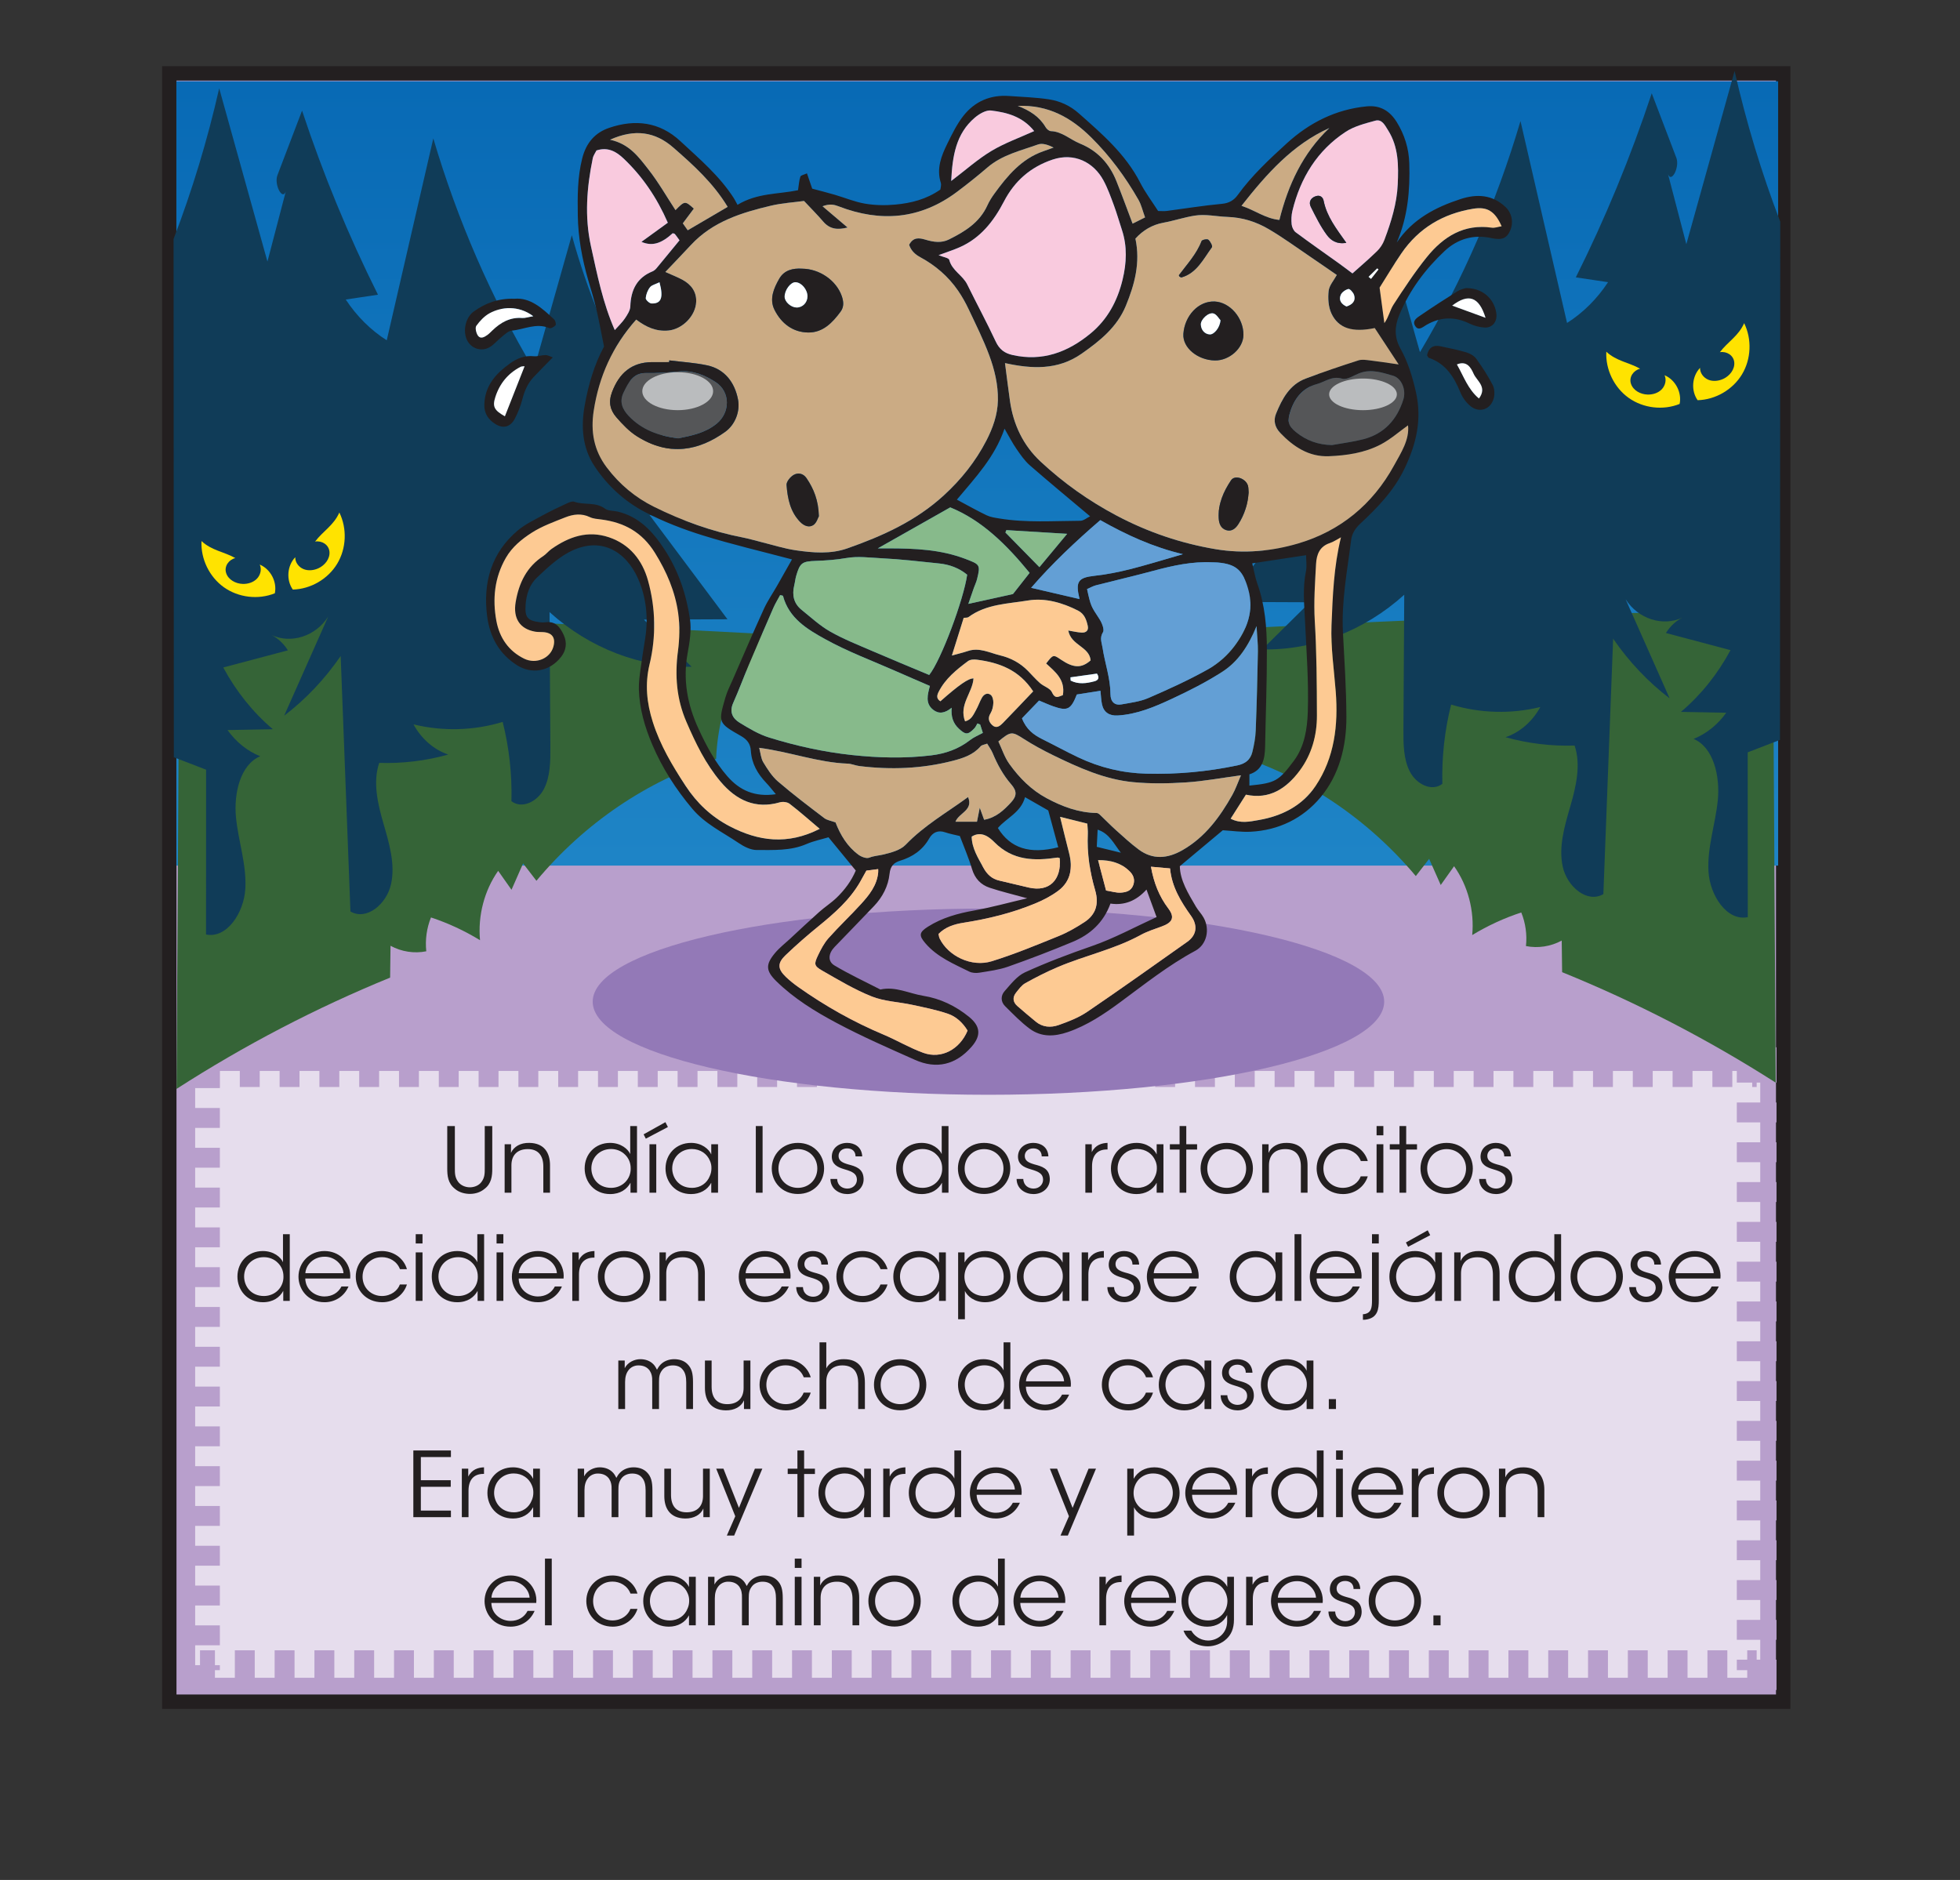 <?xml version="1.0" encoding="UTF-8" standalone="no"?><!DOCTYPE svg PUBLIC "-//W3C//DTD SVG 1.1//EN" "http://www.w3.org/Graphics/SVG/1.1/DTD/svg11.dtd"><svg width="100%" height="100%" viewBox="0 0 196 188" version="1.1" xmlns="http://www.w3.org/2000/svg" xmlns:xlink="http://www.w3.org/1999/xlink" xml:space="preserve" xmlns:serif="http://www.serif.com/" style="fill-rule:evenodd;clip-rule:evenodd;stroke-miterlimit:10;"><rect x="0" y="0" width="196" height="188" fill="#333333" stroke="none"/><g><rect x="16.929" y="7.338" width="161.39" height="162.835" style="fill:#b89fcc;stroke:#231f20;stroke-width:1.44px;"/><g opacity="0.65"><rect x="19.517" y="107.098" width="156.507" height="60.682" style="fill:#fff;"/></g><rect x="20.001" y="106.717" width="155.666" height="60.301" style="fill:none;stroke:#b89fcc;stroke-width:3.97px;stroke-dasharray:1.99,1.99,1.99,1.99,1.99,1.99;"/><g><path d="M44.725,112.606l0,4.227c0,0.73 0.055,1.487 0.77,2.054c0.422,0.37 1.018,0.505 1.495,0.505c0.586,0 1.09,-0.189 1.466,-0.505c0.679,-0.513 0.78,-1.279 0.77,-2.054l0,-4.227l-0.751,0l0,4.227c0,0.522 0,0.91 -0.321,1.352c-0.229,0.333 -0.679,0.549 -1.164,0.549c-0.495,0 -0.945,-0.225 -1.183,-0.558c-0.321,-0.451 -0.321,-0.839 -0.321,-1.343l0,-4.227l-0.761,0Z" style="fill:#231f20;fill-rule:nonzero;"/><path d="M50.464,119.275l0.678,0l0,-2.74c0,-1.009 0.587,-1.613 1.604,-1.622c1.11,-0.018 1.586,0.694 1.586,1.739l0,2.623l0.669,0l0,-2.758c0,-1.18 -0.54,-2.208 -2.071,-2.226c-0.88,-0.018 -1.549,0.37 -1.834,1.001c0.01,-0.325 0.01,-0.595 0.01,-0.866l-0.642,0l0,4.849Z" style="fill:#231f20;fill-rule:nonzero;"/><path d="M63.701,112.606l-0.679,0l0,2.803c-0.22,-0.505 -0.935,-1.118 -2.016,-1.118c-1.476,0 -2.54,1.109 -2.54,2.551c0,1.361 0.972,2.568 2.549,2.568c1.026,0 1.686,-0.495 2.035,-1.135l0,1l0.651,0l0,-6.669Zm-4.565,4.236c0,-1.091 0.834,-1.938 1.97,-1.938c0.55,0 1.045,0.207 1.394,0.559c0.357,0.342 0.568,0.811 0.568,1.361c0.018,0.54 -0.192,1.036 -0.55,1.397c-0.348,0.351 -0.852,0.567 -1.402,0.567c-1.284,0 -1.971,-0.964 -1.98,-1.937l0,-0.009Z" style="fill:#231f20;fill-rule:nonzero;"/><path d="M64.947,119.275l0.679,0l0,-4.849l-0.679,0l0,4.849Zm-0.586,-5.84l0.22,0.433l2.209,-1.163l-0.248,-0.487l-2.181,1.217Z" style="fill:#231f20;fill-rule:nonzero;"/><path d="M71.804,114.426l-0.678,0l0,1.019c-0.239,-0.55 -0.963,-1.154 -2.017,-1.154c-1.503,0 -2.557,1.136 -2.557,2.56c0,1.334 0.953,2.559 2.557,2.559c0.88,0 1.632,-0.405 2.017,-1.135l0,1l0.678,0l0,-4.849Zm-4.583,2.425c0,-1.082 0.825,-1.947 1.961,-1.947c0.871,0 1.531,0.496 1.806,1.163c0.11,0.234 0.165,0.504 0.156,0.775c0,0.261 -0.055,0.531 -0.165,0.766c-0.266,0.685 -0.907,1.18 -1.778,1.18c-1.357,0 -1.971,-1.054 -1.98,-1.928l0,-0.009Z" style="fill:#231f20;fill-rule:nonzero;"/><rect x="75.581" y="112.606" width="0.678" height="6.669" style="fill:#231f20;fill-rule:nonzero;"/><path d="M77.176,116.851c0,1.361 1.026,2.55 2.612,2.55c1.595,0 2.622,-1.189 2.622,-2.55c0,-1.361 -1.027,-2.56 -2.622,-2.56c-1.586,0 -2.612,1.199 -2.612,2.551l0,0.009Zm0.669,0c0,-1.109 0.852,-1.938 1.943,-1.938c1.1,0 1.944,0.829 1.944,1.938c0,1.108 -0.844,1.937 -1.944,1.937c-1.091,0 -1.943,-0.829 -1.943,-1.928l0,-0.009Z" style="fill:#231f20;fill-rule:nonzero;"/><path d="M86.223,115.643c-0.045,-0.982 -0.815,-1.352 -1.503,-1.352c-0.834,0 -1.54,0.514 -1.54,1.388c0.018,0.766 0.568,1.046 1.274,1.253c0.853,0.243 1.219,0.468 1.238,1.018c0.009,0.496 -0.385,0.91 -0.954,0.91c-0.495,0 -0.999,-0.297 -1.026,-0.964l-0.669,0c0.009,1.019 0.889,1.514 1.686,1.514c0.935,0 1.669,-0.649 1.632,-1.541c-0.037,-1.036 -0.825,-1.235 -1.531,-1.424c-0.596,-0.171 -0.953,-0.36 -0.972,-0.82c-0.018,-0.424 0.312,-0.784 0.853,-0.784c0.495,0 0.843,0.288 0.843,0.802l0.669,0Z" style="fill:#231f20;fill-rule:nonzero;"/><path d="M94.849,112.606l-0.678,0l0,2.803c-0.22,-0.505 -0.935,-1.118 -2.017,-1.118c-1.476,0 -2.539,1.109 -2.539,2.551c0,1.361 0.972,2.568 2.548,2.568c1.027,0 1.687,-0.495 2.035,-1.135l0,1l0.651,0l0,-6.669Zm-4.565,4.236c0,-1.091 0.834,-1.938 1.971,-1.938c0.55,0 1.045,0.207 1.393,0.559c0.358,0.342 0.569,0.811 0.569,1.361c0.018,0.54 -0.193,1.036 -0.55,1.397c-0.349,0.351 -0.853,0.567 -1.403,0.567c-1.283,0 -1.971,-0.964 -1.98,-1.937l0,-0.009Z" style="fill:#231f20;fill-rule:nonzero;"/><path d="M95.793,116.851c0,1.361 1.027,2.55 2.613,2.55c1.595,0 2.622,-1.189 2.622,-2.55c0,-1.361 -1.027,-2.56 -2.622,-2.56c-1.586,0 -2.613,1.199 -2.613,2.551l0,0.009Zm0.67,0c0,-1.109 0.852,-1.938 1.943,-1.938c1.1,0 1.943,0.829 1.943,1.938c0,1.108 -0.843,1.937 -1.943,1.937c-1.091,0 -1.943,-0.829 -1.943,-1.928l0,-0.009Z" style="fill:#231f20;fill-rule:nonzero;"/><path d="M104.841,115.643c-0.046,-0.982 -0.816,-1.352 -1.503,-1.352c-0.834,0 -1.54,0.514 -1.54,1.388c0.018,0.766 0.568,1.046 1.274,1.253c0.852,0.243 1.219,0.468 1.237,1.018c0.01,0.496 -0.385,0.91 -0.953,0.91c-0.495,0 -0.999,-0.297 -1.027,-0.964l-0.669,0c0.009,1.019 0.889,1.514 1.687,1.514c0.935,0 1.668,-0.649 1.632,-1.541c-0.037,-1.036 -0.825,-1.235 -1.531,-1.424c-0.596,-0.171 -0.954,-0.36 -0.972,-0.82c-0.018,-0.424 0.312,-0.784 0.853,-0.784c0.495,0 0.843,0.288 0.843,0.802l0.669,0Z" style="fill:#231f20;fill-rule:nonzero;"/><path d="M108.535,119.275l0.669,0l0,-2.641c0,-1.099 0.532,-1.685 1.485,-1.685l0.065,0l0,-0.658c-0.578,0.018 -1.22,0.207 -1.577,0.928l0,-0.793l-0.642,0l0,4.849Z" style="fill:#231f20;fill-rule:nonzero;"/><path d="M116.345,114.426l-0.678,0l0,1.019c-0.238,-0.55 -0.962,-1.154 -2.017,-1.154c-1.503,0 -2.557,1.136 -2.557,2.56c0,1.334 0.953,2.559 2.557,2.559c0.88,0 1.632,-0.405 2.017,-1.135l0,1l0.678,0l0,-4.849Zm-4.583,2.425c0,-1.082 0.825,-1.947 1.962,-1.947c0.871,0 1.531,0.496 1.806,1.163c0.11,0.234 0.165,0.504 0.155,0.775c0,0.261 -0.055,0.531 -0.165,0.766c-0.265,0.685 -0.907,1.18 -1.778,1.18c-1.357,0 -1.971,-1.054 -1.98,-1.928l0,-0.009Z" style="fill:#231f20;fill-rule:nonzero;"/><path d="M117.959,119.275l0.669,0l0,-4.317l1.082,0l0,-0.532l-1.082,0l0,-1.82l-0.669,0l0,1.82l-0.972,0l0,0.532l0.972,0l0,4.317Z" style="fill:#231f20;fill-rule:nonzero;"/><path d="M120.058,116.851c0,1.361 1.027,2.55 2.612,2.55c1.595,0 2.622,-1.189 2.622,-2.55c0,-1.361 -1.027,-2.56 -2.622,-2.56c-1.585,0 -2.612,1.199 -2.612,2.551l0,0.009Zm0.669,0c0,-1.109 0.853,-1.938 1.943,-1.938c1.1,0 1.944,0.829 1.944,1.938c0,1.108 -0.844,1.937 -1.944,1.937c-1.09,0 -1.943,-0.829 -1.943,-1.928l0,-0.009Z" style="fill:#231f20;fill-rule:nonzero;"/><path d="M126.218,119.275l0.678,0l0,-2.74c0,-1.009 0.587,-1.613 1.604,-1.622c1.11,-0.018 1.586,0.694 1.586,1.739l0,2.623l0.669,0l0,-2.758c0,-1.18 -0.54,-2.208 -2.071,-2.226c-0.88,-0.018 -1.549,0.37 -1.834,1.001c0.01,-0.325 0.01,-0.595 0.01,-0.866l-0.642,0l0,4.849Z" style="fill:#231f20;fill-rule:nonzero;"/><path d="M136.072,117.635c-0.211,0.586 -0.843,1.144 -1.787,1.153c-1.064,0 -1.944,-0.793 -1.944,-1.937c0,-0.559 0.23,-1.082 0.56,-1.397c0.412,-0.379 0.815,-0.55 1.393,-0.55c0.697,0 1.476,0.379 1.787,1.199l0.697,0c-0.339,-1.163 -1.402,-1.812 -2.512,-1.812c-1.494,0 -2.603,1.127 -2.603,2.56c0,1.297 0.981,2.559 2.649,2.559c1.183,0 2.145,-0.748 2.466,-1.775l-0.706,0Z" style="fill:#231f20;fill-rule:nonzero;"/><path d="M137.658,113.534l0.678,0l0,-0.928l-0.678,0l0,0.928Zm0,5.741l0.678,0l0,-4.849l-0.678,0l0,4.849Z" style="fill:#231f20;fill-rule:nonzero;"/><path d="M139.95,119.275l0.669,0l0,-4.317l1.082,0l0,-0.532l-1.082,0l0,-1.82l-0.669,0l0,1.82l-0.972,0l0,0.532l0.972,0l0,4.317Z" style="fill:#231f20;fill-rule:nonzero;"/><path d="M142.049,116.851c0,1.361 1.027,2.55 2.612,2.55c1.595,0 2.622,-1.189 2.622,-2.55c0,-1.361 -1.027,-2.56 -2.622,-2.56c-1.585,0 -2.612,1.199 -2.612,2.551l0,0.009Zm0.669,0c0,-1.109 0.853,-1.938 1.943,-1.938c1.1,0 1.944,0.829 1.944,1.938c0,1.108 -0.844,1.937 -1.944,1.937c-1.09,0 -1.943,-0.829 -1.943,-1.928l0,-0.009Z" style="fill:#231f20;fill-rule:nonzero;"/><path d="M151.097,115.643c-0.046,-0.982 -0.816,-1.352 -1.504,-1.352c-0.834,0 -1.54,0.514 -1.54,1.388c0.019,0.766 0.569,1.046 1.274,1.253c0.853,0.243 1.22,0.468 1.238,1.018c0.009,0.496 -0.385,0.91 -0.953,0.91c-0.495,0 -1,-0.297 -1.027,-0.964l-0.669,0c0.009,1.019 0.889,1.514 1.686,1.514c0.935,0 1.669,-0.649 1.632,-1.541c-0.037,-1.036 -0.825,-1.235 -1.531,-1.424c-0.596,-0.171 -0.953,-0.36 -0.971,-0.82c-0.019,-0.424 0.311,-0.784 0.852,-0.784c0.495,0 0.843,0.288 0.843,0.802l0.67,0Z" style="fill:#231f20;fill-rule:nonzero;"/></g><g><path d="M28.977,123.421l-0.678,0l0,2.802c-0.22,-0.504 -0.935,-1.117 -2.017,-1.117c-1.476,0 -2.539,1.108 -2.539,2.55c0,1.361 0.972,2.569 2.548,2.569c1.027,0 1.687,-0.496 2.035,-1.136l0,1.001l0.651,0l0,-6.669Zm-4.565,4.235c0,-1.09 0.834,-1.937 1.971,-1.937c0.55,0 1.045,0.207 1.393,0.559c0.358,0.342 0.569,0.811 0.569,1.36c0.018,0.541 -0.193,1.037 -0.55,1.397c-0.349,0.352 -0.853,0.568 -1.403,0.568c-1.283,0 -1.971,-0.964 -1.98,-1.938l0,-0.009Z" style="fill:#231f20;fill-rule:nonzero;"/><path d="M35.018,127.855c0.073,-0.775 -0.202,-1.523 -0.77,-2.064c-0.468,-0.442 -1.109,-0.685 -1.806,-0.685c-1.476,0 -2.594,1.145 -2.594,2.568c0,1.208 0.889,2.551 2.603,2.551c0.504,0 0.99,-0.135 1.403,-0.397c0.421,-0.261 0.77,-0.657 0.999,-1.18l-0.706,0c-0.321,0.631 -0.935,1 -1.696,1c-0.834,0.009 -1.888,-0.577 -1.925,-1.793l4.492,0Zm-4.483,-0.532c0.065,-0.883 0.853,-1.649 1.916,-1.649c1.018,-0.027 1.852,0.802 1.898,1.649l-3.814,0Z" style="fill:#231f20;fill-rule:nonzero;"/><path d="M39.986,128.45c-0.21,0.585 -0.843,1.144 -1.787,1.153c-1.063,0 -1.943,-0.793 -1.943,-1.938c0,-0.558 0.229,-1.081 0.559,-1.396c0.412,-0.379 0.816,-0.55 1.393,-0.55c0.697,0 1.476,0.378 1.788,1.198l0.696,0c-0.339,-1.162 -1.402,-1.811 -2.511,-1.811c-1.495,0 -2.604,1.127 -2.604,2.559c0,1.298 0.981,2.56 2.649,2.56c1.183,0 2.145,-0.748 2.466,-1.775l-0.706,0Z" style="fill:#231f20;fill-rule:nonzero;"/><path d="M41.572,124.349l0.679,0l0,-0.928l-0.679,0l0,0.928Zm0,5.741l0.679,0l0,-4.849l-0.679,0l0,4.849Z" style="fill:#231f20;fill-rule:nonzero;"/><path d="M48.411,123.421l-0.679,0l0,2.802c-0.22,-0.504 -0.935,-1.117 -2.016,-1.117c-1.476,0 -2.54,1.108 -2.54,2.55c0,1.361 0.972,2.569 2.549,2.569c1.026,0 1.686,-0.496 2.035,-1.136l0,1.001l0.651,0l0,-6.669Zm-4.565,4.235c0,-1.09 0.834,-1.937 1.97,-1.937c0.55,0 1.045,0.207 1.394,0.559c0.357,0.342 0.568,0.811 0.568,1.36c0.018,0.541 -0.192,1.037 -0.55,1.397c-0.348,0.352 -0.852,0.568 -1.402,0.568c-1.284,0 -1.971,-0.964 -1.98,-1.938l0,-0.009Z" style="fill:#231f20;fill-rule:nonzero;"/><path d="M49.657,124.349l0.679,0l0,-0.928l-0.679,0l0,0.928Zm0,5.741l0.679,0l0,-4.849l-0.679,0l0,4.849Z" style="fill:#231f20;fill-rule:nonzero;"/><path d="M56.358,127.855c0.074,-0.775 -0.201,-1.523 -0.77,-2.064c-0.467,-0.442 -1.109,-0.685 -1.806,-0.685c-1.475,0 -2.594,1.145 -2.594,2.568c0,1.208 0.889,2.551 2.604,2.551c0.504,0 0.99,-0.135 1.402,-0.397c0.422,-0.261 0.77,-0.657 0.999,-1.18l-0.706,0c-0.32,0.631 -0.935,1 -1.695,1c-0.835,0.009 -1.889,-0.577 -1.925,-1.793l4.491,0Zm-4.482,-0.532c0.064,-0.883 0.852,-1.649 1.916,-1.649c1.017,-0.027 1.851,0.802 1.897,1.649l-3.813,0Z" style="fill:#231f20;fill-rule:nonzero;"/><path d="M57.229,130.09l0.669,0l0,-2.641c0,-1.099 0.532,-1.685 1.485,-1.685l0.064,0l0,-0.658c-0.577,0.018 -1.219,0.207 -1.576,0.928l0,-0.793l-0.642,0l0,4.849Z" style="fill:#231f20;fill-rule:nonzero;"/><path d="M59.787,127.665c0,1.361 1.026,2.551 2.612,2.551c1.595,0 2.622,-1.19 2.622,-2.551c0,-1.36 -1.027,-2.559 -2.622,-2.559c-1.586,0 -2.612,1.199 -2.612,2.55l0,0.009Zm0.669,0c0,-1.108 0.852,-1.937 1.943,-1.937c1.1,0 1.943,0.829 1.943,1.937c0,1.109 -0.843,1.938 -1.943,1.938c-1.091,0 -1.943,-0.829 -1.943,-1.929l0,-0.009Z" style="fill:#231f20;fill-rule:nonzero;"/><path d="M65.947,130.09l0.678,0l0,-2.74c0,-1.009 0.587,-1.613 1.604,-1.622c1.109,-0.018 1.586,0.694 1.586,1.739l0,2.623l0.669,0l0,-2.758c0,-1.181 -0.541,-2.208 -2.072,-2.226c-0.88,-0.018 -1.549,0.369 -1.833,1c0.009,-0.324 0.009,-0.594 0.009,-0.865l-0.641,0l0,4.849Z" style="fill:#231f20;fill-rule:nonzero;"/><path d="M79.046,127.855c0.073,-0.775 -0.202,-1.523 -0.77,-2.064c-0.468,-0.442 -1.109,-0.685 -1.806,-0.685c-1.476,0 -2.594,1.145 -2.594,2.568c0,1.208 0.889,2.551 2.603,2.551c0.504,0 0.99,-0.135 1.403,-0.397c0.421,-0.261 0.77,-0.657 0.999,-1.18l-0.706,0c-0.321,0.631 -0.935,1 -1.696,1c-0.834,0.009 -1.888,-0.577 -1.925,-1.793l4.492,0Zm-4.483,-0.532c0.065,-0.883 0.853,-1.649 1.916,-1.649c1.018,-0.027 1.852,0.802 1.898,1.649l-3.814,0Z" style="fill:#231f20;fill-rule:nonzero;"/><path d="M82.804,126.458c-0.046,-0.983 -0.816,-1.352 -1.503,-1.352c-0.834,0 -1.54,0.514 -1.54,1.388c0.018,0.766 0.568,1.045 1.274,1.253c0.853,0.243 1.219,0.468 1.238,1.018c0.009,0.496 -0.385,0.91 -0.954,0.91c-0.495,0 -0.999,-0.297 -1.026,-0.964l-0.67,0c0.01,1.018 0.89,1.514 1.687,1.514c0.935,0 1.668,-0.649 1.632,-1.541c-0.037,-1.037 -0.825,-1.235 -1.531,-1.424c-0.596,-0.171 -0.953,-0.361 -0.972,-0.82c-0.018,-0.424 0.312,-0.784 0.853,-0.784c0.495,0 0.843,0.288 0.843,0.802l0.669,0Z" style="fill:#231f20;fill-rule:nonzero;"/><path d="M88.048,128.45c-0.211,0.585 -0.844,1.144 -1.788,1.153c-1.063,0 -1.943,-0.793 -1.943,-1.938c0,-0.558 0.229,-1.081 0.559,-1.396c0.412,-0.379 0.816,-0.55 1.393,-0.55c0.697,0 1.476,0.378 1.788,1.198l0.696,0c-0.339,-1.162 -1.402,-1.811 -2.511,-1.811c-1.494,0 -2.604,1.127 -2.604,2.559c0,1.298 0.981,2.56 2.65,2.56c1.182,0 2.145,-0.748 2.465,-1.775l-0.705,0Z" style="fill:#231f20;fill-rule:nonzero;"/><path d="M94.584,125.241l-0.679,0l0,1.019c-0.238,-0.55 -0.962,-1.154 -2.016,-1.154c-1.504,0 -2.558,1.136 -2.558,2.559c0,1.334 0.953,2.56 2.558,2.56c0.88,0 1.631,-0.406 2.016,-1.136l0,1.001l0.679,0l0,-4.849Zm-4.584,2.424c0,-1.081 0.825,-1.946 1.962,-1.946c0.871,0 1.531,0.495 1.806,1.162c0.11,0.235 0.165,0.505 0.156,0.775c0,0.262 -0.055,0.532 -0.165,0.766c-0.266,0.685 -0.908,1.181 -1.779,1.181c-1.356,0 -1.971,-1.054 -1.98,-1.929l0,-0.009Z" style="fill:#231f20;fill-rule:nonzero;"/><path d="M95.812,131.928l0.678,0l0,-2.83c0.229,0.505 0.935,1.127 2.026,1.127c1.531,0 2.53,-1.19 2.53,-2.542c0,-1.252 -0.871,-2.577 -2.53,-2.577c-0.944,0 -1.659,0.442 -2.062,1.145l0,-1.01l-0.642,0l0,6.687Zm4.556,-4.263c0,1.109 -0.853,1.938 -1.962,1.938c-0.55,0 -1.045,-0.207 -1.393,-0.55c-0.358,-0.351 -0.569,-0.838 -0.569,-1.379c0,-0.549 0.211,-1.036 0.55,-1.387c0.358,-0.352 0.844,-0.568 1.394,-0.568c1.329,0 1.98,1.027 1.98,1.937l0,0.009Z" style="fill:#231f20;fill-rule:nonzero;"/><path d="M106.94,125.241l-0.678,0l0,1.019c-0.238,-0.55 -0.963,-1.154 -2.017,-1.154c-1.503,0 -2.557,1.136 -2.557,2.559c0,1.334 0.953,2.56 2.557,2.56c0.88,0 1.632,-0.406 2.017,-1.136l0,1.001l0.678,0l0,-4.849Zm-4.583,2.424c0,-1.081 0.825,-1.946 1.962,-1.946c0.87,0 1.53,0.495 1.805,1.162c0.11,0.235 0.165,0.505 0.156,0.775c0,0.262 -0.055,0.532 -0.165,0.766c-0.266,0.685 -0.907,1.181 -1.778,1.181c-1.357,0 -1.971,-1.054 -1.98,-1.929l0,-0.009Z" style="fill:#231f20;fill-rule:nonzero;"/><path d="M108.169,130.09l0.669,0l0,-2.641c0,-1.099 0.532,-1.685 1.485,-1.685l0.064,0l0,-0.658c-0.577,0.018 -1.219,0.207 -1.577,0.928l0,-0.793l-0.641,0l0,4.849Z" style="fill:#231f20;fill-rule:nonzero;"/><path d="M113.916,126.458c-0.046,-0.983 -0.816,-1.352 -1.503,-1.352c-0.834,0 -1.54,0.514 -1.54,1.388c0.018,0.766 0.568,1.045 1.274,1.253c0.853,0.243 1.219,0.468 1.238,1.018c0.009,0.496 -0.385,0.91 -0.954,0.91c-0.495,0 -0.999,-0.297 -1.026,-0.964l-0.67,0c0.01,1.018 0.89,1.514 1.687,1.514c0.935,0 1.668,-0.649 1.632,-1.541c-0.037,-1.037 -0.825,-1.235 -1.531,-1.424c-0.596,-0.171 -0.953,-0.361 -0.972,-0.82c-0.018,-0.424 0.312,-0.784 0.853,-0.784c0.495,0 0.843,0.288 0.843,0.802l0.669,0Z" style="fill:#231f20;fill-rule:nonzero;"/><path d="M119.856,127.855c0.074,-0.775 -0.201,-1.523 -0.77,-2.064c-0.467,-0.442 -1.109,-0.685 -1.806,-0.685c-1.475,0 -2.594,1.145 -2.594,2.568c0,1.208 0.889,2.551 2.604,2.551c0.504,0 0.99,-0.135 1.402,-0.397c0.422,-0.261 0.77,-0.657 0.999,-1.18l-0.706,0c-0.32,0.631 -0.935,1 -1.695,1c-0.835,0.009 -1.889,-0.577 -1.925,-1.793l4.491,0Zm-4.482,-0.532c0.064,-0.883 0.852,-1.649 1.916,-1.649c1.017,-0.027 1.851,0.802 1.897,1.649l-3.813,0Z" style="fill:#231f20;fill-rule:nonzero;"/><path d="M128.226,125.241l-0.679,0l0,1.019c-0.238,-0.55 -0.962,-1.154 -2.016,-1.154c-1.504,0 -2.558,1.136 -2.558,2.559c0,1.334 0.953,2.56 2.558,2.56c0.88,0 1.631,-0.406 2.016,-1.136l0,1.001l0.679,0l0,-4.849Zm-4.584,2.424c0,-1.081 0.825,-1.946 1.962,-1.946c0.871,0 1.531,0.495 1.806,1.162c0.11,0.235 0.165,0.505 0.156,0.775c0,0.262 -0.055,0.532 -0.165,0.766c-0.266,0.685 -0.908,1.181 -1.779,1.181c-1.356,0 -1.971,-1.054 -1.98,-1.929l0,-0.009Z" style="fill:#231f20;fill-rule:nonzero;"/><rect x="129.454" y="123.421" width="0.678" height="6.669" style="fill:#231f20;fill-rule:nonzero;"/><path d="M136.146,127.855c0.073,-0.775 -0.202,-1.523 -0.77,-2.064c-0.468,-0.442 -1.11,-0.685 -1.806,-0.685c-1.476,0 -2.594,1.145 -2.594,2.568c0,1.208 0.889,2.551 2.603,2.551c0.504,0 0.99,-0.135 1.402,-0.397c0.422,-0.261 0.77,-0.657 1,-1.18l-0.706,0c-0.321,0.631 -0.935,1 -1.696,1c-0.834,0.009 -1.888,-0.577 -1.925,-1.793l4.492,0Zm-4.483,-0.532c0.064,-0.883 0.853,-1.649 1.916,-1.649c1.017,-0.027 1.852,0.802 1.897,1.649l-3.813,0Z" style="fill:#231f20;fill-rule:nonzero;"/><path d="M137.2,124.349l0.678,0l0,-0.928l-0.678,0l0,0.928Zm0.678,0.892l-0.678,0l0,4.795c0,0.721 -0.064,1.261 -0.779,1.379c-0.037,0.009 -0.083,0.009 -0.129,0.009l0,0.558c0.074,-0.009 0.147,-0.009 0.211,-0.009c1.302,-0.144 1.375,-1.09 1.375,-1.955l0,-4.777Z" style="fill:#231f20;fill-rule:nonzero;"/><path d="M144.194,125.241l-0.678,0l0,1.019c-0.239,-0.55 -0.963,-1.154 -2.017,-1.154c-1.503,0 -2.558,1.136 -2.558,2.559c0,1.334 0.954,2.56 2.558,2.56c0.88,0 1.632,-0.406 2.017,-1.136l0,1.001l0.678,0l0,-4.849Zm-4.583,2.424c0,-1.081 0.825,-1.946 1.961,-1.946c0.871,0 1.531,0.495 1.806,1.162c0.11,0.235 0.165,0.505 0.156,0.775c0,0.262 -0.055,0.532 -0.165,0.766c-0.266,0.685 -0.907,1.181 -1.778,1.181c-1.357,0 -1.971,-1.054 -1.98,-1.929l0,-0.009Zm0.981,-3.415l0.22,0.432l2.209,-1.162l-0.248,-0.487l-2.181,1.217Z" style="fill:#231f20;fill-rule:nonzero;"/><path d="M145.422,130.09l0.679,0l0,-2.74c0,-1.009 0.586,-1.613 1.604,-1.622c1.109,-0.018 1.586,0.694 1.586,1.739l0,2.623l0.669,0l0,-2.758c0,-1.181 -0.541,-2.208 -2.072,-2.226c-0.88,-0.018 -1.549,0.369 -1.833,1c0.009,-0.324 0.009,-0.594 0.009,-0.865l-0.642,0l0,4.849Z" style="fill:#231f20;fill-rule:nonzero;"/><path d="M156.111,123.421l-0.679,0l0,2.802c-0.22,-0.504 -0.935,-1.117 -2.016,-1.117c-1.476,0 -2.539,1.108 -2.539,2.55c0,1.361 0.971,2.569 2.548,2.569c1.027,0 1.687,-0.496 2.035,-1.136l0,1.001l0.651,0l0,-6.669Zm-4.565,4.235c0,-1.09 0.834,-1.937 1.971,-1.937c0.55,0 1.045,0.207 1.393,0.559c0.357,0.342 0.568,0.811 0.568,1.36c0.019,0.541 -0.192,1.037 -0.55,1.397c-0.348,0.352 -0.852,0.568 -1.402,0.568c-1.284,0 -1.971,-0.964 -1.98,-1.938l0,-0.009Z" style="fill:#231f20;fill-rule:nonzero;"/><path d="M157.055,127.665c0,1.361 1.027,2.551 2.612,2.551c1.595,0 2.622,-1.19 2.622,-2.551c0,-1.36 -1.027,-2.559 -2.622,-2.559c-1.585,0 -2.612,1.199 -2.612,2.55l0,0.009Zm0.669,0c0,-1.108 0.853,-1.937 1.943,-1.937c1.1,0 1.944,0.829 1.944,1.937c0,1.109 -0.844,1.938 -1.944,1.938c-1.09,0 -1.943,-0.829 -1.943,-1.929l0,-0.009Z" style="fill:#231f20;fill-rule:nonzero;"/><path d="M166.103,126.458c-0.046,-0.983 -0.816,-1.352 -1.504,-1.352c-0.834,0 -1.54,0.514 -1.54,1.388c0.019,0.766 0.569,1.045 1.274,1.253c0.853,0.243 1.22,0.468 1.238,1.018c0.009,0.496 -0.385,0.91 -0.953,0.91c-0.495,0 -1,-0.297 -1.027,-0.964l-0.669,0c0.009,1.018 0.889,1.514 1.686,1.514c0.935,0 1.669,-0.649 1.632,-1.541c-0.037,-1.037 -0.825,-1.235 -1.531,-1.424c-0.596,-0.171 -0.953,-0.361 -0.971,-0.82c-0.019,-0.424 0.311,-0.784 0.852,-0.784c0.495,0 0.843,0.288 0.843,0.802l0.67,0Z" style="fill:#231f20;fill-rule:nonzero;"/><path d="M172.043,127.855c0.073,-0.775 -0.202,-1.523 -0.77,-2.064c-0.468,-0.442 -1.11,-0.685 -1.806,-0.685c-1.476,0 -2.594,1.145 -2.594,2.568c0,1.208 0.889,2.551 2.603,2.551c0.504,0 0.99,-0.135 1.402,-0.397c0.422,-0.261 0.77,-0.657 1,-1.18l-0.706,0c-0.321,0.631 -0.935,1 -1.696,1c-0.834,0.009 -1.888,-0.577 -1.925,-1.793l4.492,0Zm-4.483,-0.532c0.064,-0.883 0.853,-1.649 1.916,-1.649c1.017,-0.027 1.852,0.802 1.897,1.649l-3.813,0Z" style="fill:#231f20;fill-rule:nonzero;"/></g><g><path d="M61.831,140.905l0.678,0l0,-2.704c0,-0.514 0.119,-0.883 0.33,-1.163c0.202,-0.288 0.587,-0.513 1.045,-0.495c0.504,0.009 0.852,0.198 1.082,0.513c0.192,0.298 0.275,0.613 0.256,1.154l0,2.695l0.679,0l0,-2.695c0,-0.55 0.045,-0.82 0.293,-1.163c0.229,-0.333 0.651,-0.504 1.082,-0.504c0.467,0 0.779,0.153 0.98,0.405c0.285,0.316 0.367,0.775 0.367,1.289l0,2.668l0.678,0l0,-2.695c0,-0.856 -0.128,-1.379 -0.559,-1.803c-0.339,-0.342 -0.825,-0.486 -1.329,-0.486c-0.55,0 -1.036,0.207 -1.357,0.54c-0.183,0.19 -0.284,0.379 -0.357,0.514c-0.028,-0.054 -0.193,-0.378 -0.321,-0.505c-0.348,-0.387 -0.834,-0.549 -1.347,-0.549c-0.56,0 -1.247,0.288 -1.559,0.901l0,-0.766l-0.641,0l0,4.849Z" style="fill:#231f20;fill-rule:nonzero;"/><path d="M75.04,136.056l-0.679,0l0,2.74c0,1.009 -0.586,1.613 -1.613,1.622c-1.109,0.009 -1.586,-0.694 -1.586,-1.74l0,-2.622l-0.669,0l0,2.749c0,1.18 0.541,2.208 2.081,2.235c0.88,0.009 1.549,-0.37 1.824,-1.001l0,0.866l0.642,0l0,-4.849Z" style="fill:#231f20;fill-rule:nonzero;"/><path d="M80.366,139.264c-0.211,0.586 -0.844,1.145 -1.788,1.154c-1.063,0 -1.943,-0.793 -1.943,-1.938c0,-0.559 0.229,-1.081 0.559,-1.397c0.412,-0.378 0.816,-0.549 1.393,-0.549c0.697,0 1.476,0.378 1.788,1.198l0.697,0c-0.34,-1.162 -1.403,-1.811 -2.512,-1.811c-1.494,0 -2.604,1.126 -2.604,2.559c0,1.298 0.981,2.56 2.65,2.56c1.182,0 2.145,-0.748 2.466,-1.776l-0.706,0Z" style="fill:#231f20;fill-rule:nonzero;"/><path d="M81.952,140.905l0.678,0l0,-2.758c0,-0.442 0.128,-0.838 0.394,-1.127c0.257,-0.288 0.66,-0.477 1.201,-0.477c0.587,0 0.972,0.18 1.237,0.495c0.248,0.316 0.358,0.757 0.358,1.28l0,2.587l0.669,0l0,-2.614c0,-0.694 -0.128,-1.28 -0.467,-1.703c-0.34,-0.424 -0.853,-0.667 -1.632,-0.667c-0.697,-0.018 -1.458,0.288 -1.76,0.928l0,-2.614l-0.678,0l0,6.67Z" style="fill:#231f20;fill-rule:nonzero;"/><path d="M87.397,138.48c0,1.361 1.026,2.551 2.612,2.551c1.595,0 2.622,-1.19 2.622,-2.551c0,-1.361 -1.027,-2.559 -2.622,-2.559c-1.586,0 -2.612,1.198 -2.612,2.55l0,0.009Zm0.669,0c0,-1.108 0.852,-1.937 1.943,-1.937c1.1,0 1.943,0.829 1.943,1.937c0,1.109 -0.843,1.938 -1.943,1.938c-1.091,0 -1.943,-0.829 -1.943,-1.929l0,-0.009Z" style="fill:#231f20;fill-rule:nonzero;"/><path d="M101.037,134.235l-0.679,0l0,2.803c-0.22,-0.504 -0.935,-1.117 -2.016,-1.117c-1.476,0 -2.54,1.108 -2.54,2.55c0,1.361 0.972,2.569 2.549,2.569c1.027,0 1.687,-0.496 2.035,-1.136l0,1.001l0.651,0l0,-6.67Zm-4.565,4.236c0,-1.09 0.834,-1.937 1.971,-1.937c0.55,0 1.045,0.207 1.393,0.558c0.357,0.343 0.568,0.811 0.568,1.361c0.019,0.541 -0.192,1.037 -0.55,1.397c-0.348,0.352 -0.852,0.568 -1.402,0.568c-1.284,0 -1.971,-0.964 -1.98,-1.938l0,-0.009Z" style="fill:#231f20;fill-rule:nonzero;"/><path d="M107.078,138.669c0.073,-0.775 -0.202,-1.523 -0.77,-2.063c-0.468,-0.442 -1.11,-0.685 -1.806,-0.685c-1.476,0 -2.594,1.144 -2.594,2.568c0,1.208 0.889,2.551 2.603,2.551c0.504,0 0.99,-0.135 1.402,-0.397c0.422,-0.261 0.77,-0.658 1,-1.18l-0.706,0c-0.321,0.63 -0.935,1 -1.696,1c-0.834,0.009 -1.888,-0.577 -1.925,-1.794l4.492,0Zm-4.483,-0.531c0.064,-0.883 0.853,-1.649 1.916,-1.649c1.017,-0.028 1.852,0.802 1.897,1.649l-3.813,0Z" style="fill:#231f20;fill-rule:nonzero;"/><path d="M114.594,139.264c-0.211,0.586 -0.843,1.145 -1.787,1.154c-1.064,0 -1.944,-0.793 -1.944,-1.938c0,-0.559 0.23,-1.081 0.56,-1.397c0.412,-0.378 0.815,-0.549 1.393,-0.549c0.697,0 1.476,0.378 1.787,1.198l0.697,0c-0.339,-1.162 -1.402,-1.811 -2.512,-1.811c-1.494,0 -2.603,1.126 -2.603,2.559c0,1.298 0.981,2.56 2.649,2.56c1.183,0 2.145,-0.748 2.466,-1.776l-0.706,0Z" style="fill:#231f20;fill-rule:nonzero;"/><path d="M121.13,136.056l-0.678,0l0,1.018c-0.238,-0.549 -0.963,-1.153 -2.017,-1.153c-1.503,0 -2.557,1.135 -2.557,2.559c0,1.334 0.953,2.56 2.557,2.56c0.88,0 1.632,-0.406 2.017,-1.136l0,1.001l0.678,0l0,-4.849Zm-4.583,2.424c0,-1.081 0.825,-1.946 1.962,-1.946c0.87,0 1.53,0.495 1.805,1.162c0.11,0.234 0.165,0.505 0.156,0.775c0,0.262 -0.055,0.532 -0.165,0.766c-0.266,0.685 -0.907,1.181 -1.778,1.181c-1.357,0 -1.971,-1.055 -1.98,-1.929l0,-0.009Z" style="fill:#231f20;fill-rule:nonzero;"/><path d="M125.246,137.273c-0.046,-0.983 -0.816,-1.352 -1.503,-1.352c-0.834,0 -1.54,0.513 -1.54,1.388c0.018,0.766 0.568,1.045 1.274,1.252c0.852,0.244 1.219,0.469 1.237,1.019c0.01,0.495 -0.385,0.91 -0.953,0.91c-0.495,0 -0.999,-0.297 -1.027,-0.964l-0.669,0c0.009,1.018 0.889,1.514 1.687,1.514c0.935,0 1.668,-0.649 1.632,-1.541c-0.037,-1.037 -0.825,-1.235 -1.531,-1.424c-0.596,-0.172 -0.954,-0.361 -0.972,-0.82c-0.018,-0.424 0.312,-0.785 0.853,-0.785c0.495,0 0.843,0.289 0.843,0.803l0.669,0Z" style="fill:#231f20;fill-rule:nonzero;"/><path d="M131.342,136.056l-0.678,0l0,1.018c-0.239,-0.549 -0.963,-1.153 -2.017,-1.153c-1.503,0 -2.558,1.135 -2.558,2.559c0,1.334 0.954,2.56 2.558,2.56c0.88,0 1.632,-0.406 2.017,-1.136l0,1.001l0.678,0l0,-4.849Zm-4.583,2.424c0,-1.081 0.825,-1.946 1.961,-1.946c0.871,0 1.531,0.495 1.806,1.162c0.11,0.234 0.165,0.505 0.156,0.775c0,0.262 -0.055,0.532 -0.165,0.766c-0.266,0.685 -0.908,1.181 -1.778,1.181c-1.357,0 -1.971,-1.055 -1.98,-1.929l0,-0.009Z" style="fill:#231f20;fill-rule:nonzero;"/><rect x="132.882" y="139.913" width="0.715" height="0.991" style="fill:#231f20;fill-rule:nonzero;"/></g><g><path d="M41.334,151.719l3.758,0l0,-0.658l-3.007,0l0,-2.379l2.989,0l0,-0.658l-2.989,0l0,-2.316l3.007,0l0,-0.658l-3.758,0l0,6.669Z" style="fill:#231f20;fill-rule:nonzero;"/><path d="M46.183,151.719l0.669,0l0,-2.64c0,-1.1 0.532,-1.686 1.485,-1.686l0.064,0l0,-0.658c-0.577,0.019 -1.219,0.208 -1.576,0.929l0,-0.793l-0.642,0l0,4.848Z" style="fill:#231f20;fill-rule:nonzero;"/><path d="M53.993,146.871l-0.678,0l0,1.018c-0.239,-0.55 -0.963,-1.154 -2.017,-1.154c-1.503,0 -2.557,1.136 -2.557,2.56c0,1.334 0.953,2.559 2.557,2.559c0.88,0 1.632,-0.405 2.017,-1.135l0,1l0.678,0l0,-4.848Zm-4.583,2.424c0,-1.081 0.825,-1.947 1.961,-1.947c0.871,0 1.531,0.496 1.806,1.163c0.11,0.234 0.165,0.505 0.156,0.775c0,0.261 -0.055,0.532 -0.165,0.766c-0.266,0.685 -0.907,1.181 -1.778,1.181c-1.357,0 -1.971,-1.055 -1.98,-1.929l0,-0.009Z" style="fill:#231f20;fill-rule:nonzero;"/><path d="M57.77,151.719l0.678,0l0,-2.703c0,-0.514 0.119,-0.884 0.33,-1.163c0.202,-0.288 0.587,-0.514 1.045,-0.496c0.504,0.009 0.853,0.199 1.082,0.514c0.192,0.297 0.275,0.613 0.256,1.154l0,2.694l0.679,0l0,-2.694c0,-0.55 0.046,-0.821 0.293,-1.163c0.229,-0.333 0.651,-0.505 1.082,-0.505c0.467,0 0.779,0.154 0.981,0.406c0.284,0.315 0.366,0.775 0.366,1.289l0,2.667l0.679,0l0,-2.694c0,-0.857 -0.129,-1.379 -0.56,-1.803c-0.339,-0.342 -0.825,-0.487 -1.329,-0.487c-0.55,0 -1.036,0.208 -1.356,0.541c-0.184,0.189 -0.285,0.379 -0.358,0.514c-0.027,-0.054 -0.192,-0.379 -0.321,-0.505c-0.348,-0.387 -0.834,-0.55 -1.347,-0.55c-0.559,0 -1.247,0.289 -1.559,0.902l0,-0.766l-0.641,0l0,4.848Z" style="fill:#231f20;fill-rule:nonzero;"/><path d="M70.979,146.871l-0.678,0l0,2.739c0,1.01 -0.587,1.614 -1.614,1.623c-1.109,0.009 -1.585,-0.694 -1.585,-1.74l0,-2.622l-0.67,0l0,2.748c0,1.181 0.541,2.208 2.081,2.235c0.88,0.009 1.549,-0.369 1.824,-1l0,0.865l0.642,0l0,-4.848Z" style="fill:#231f20;fill-rule:nonzero;"/><path d="M72.684,153.558l0.733,0l2.815,-6.687l-0.743,0l-1.595,3.92l-1.549,-3.92l-0.724,0l1.906,4.758l-0.843,1.929Z" style="fill:#231f20;fill-rule:nonzero;"/><path d="M79.742,151.719l0.67,0l0,-4.317l1.081,0l0,-0.531l-1.081,0l0,-1.821l-0.67,0l0,1.821l-0.971,0l0,0.531l0.971,0l0,4.317Z" style="fill:#231f20;fill-rule:nonzero;"/><path d="M87.094,146.871l-0.678,0l0,1.018c-0.238,-0.55 -0.963,-1.154 -2.017,-1.154c-1.503,0 -2.557,1.136 -2.557,2.56c0,1.334 0.953,2.559 2.557,2.559c0.88,0 1.632,-0.405 2.017,-1.135l0,1l0.678,0l0,-4.848Zm-4.583,2.424c0,-1.081 0.825,-1.947 1.962,-1.947c0.87,0 1.53,0.496 1.805,1.163c0.11,0.234 0.165,0.505 0.156,0.775c0,0.261 -0.055,0.532 -0.165,0.766c-0.266,0.685 -0.907,1.181 -1.778,1.181c-1.357,0 -1.971,-1.055 -1.98,-1.929l0,-0.009Z" style="fill:#231f20;fill-rule:nonzero;"/><path d="M88.323,151.719l0.669,0l0,-2.64c0,-1.1 0.531,-1.686 1.485,-1.686l0.064,0l0,-0.658c-0.578,0.019 -1.219,0.208 -1.577,0.929l0,-0.793l-0.641,0l0,4.848Z" style="fill:#231f20;fill-rule:nonzero;"/><path d="M96.114,145.05l-0.678,0l0,2.803c-0.22,-0.505 -0.935,-1.118 -2.017,-1.118c-1.476,0 -2.539,1.109 -2.539,2.551c0,1.361 0.972,2.568 2.548,2.568c1.027,0 1.687,-0.495 2.035,-1.135l0,1l0.651,0l0,-6.669Zm-4.565,4.236c0,-1.091 0.834,-1.938 1.971,-1.938c0.55,0 1.045,0.208 1.393,0.559c0.358,0.343 0.569,0.811 0.569,1.361c0.018,0.541 -0.193,1.036 -0.55,1.397c-0.349,0.351 -0.853,0.568 -1.403,0.568c-1.283,0 -1.971,-0.965 -1.98,-1.938l0,-0.009Z" style="fill:#231f20;fill-rule:nonzero;"/><path d="M102.155,149.484c0.074,-0.775 -0.201,-1.523 -0.77,-2.064c-0.467,-0.441 -1.109,-0.685 -1.806,-0.685c-1.475,0 -2.594,1.145 -2.594,2.569c0,1.208 0.889,2.55 2.604,2.55c0.504,0 0.99,-0.135 1.402,-0.396c0.422,-0.261 0.77,-0.658 0.999,-1.181l-0.706,0c-0.32,0.631 -0.935,1.001 -1.695,1.001c-0.835,0.009 -1.889,-0.577 -1.926,-1.794l4.492,0Zm-4.482,-0.531c0.064,-0.884 0.852,-1.65 1.916,-1.65c1.017,-0.027 1.851,0.802 1.897,1.65l-3.813,0Z" style="fill:#231f20;fill-rule:nonzero;"/><path d="M106.051,153.558l0.733,0l2.815,-6.687l-0.743,0l-1.595,3.92l-1.549,-3.92l-0.724,0l1.906,4.758l-0.843,1.929Z" style="fill:#231f20;fill-rule:nonzero;"/><path d="M112.724,153.558l0.679,0l0,-2.83c0.229,0.505 0.935,1.126 2.026,1.126c1.531,0 2.53,-1.189 2.53,-2.541c0,-1.253 -0.871,-2.578 -2.53,-2.578c-0.944,0 -1.66,0.442 -2.063,1.145l0,-1.009l-0.642,0l0,6.687Zm4.556,-4.263c0,1.108 -0.852,1.938 -1.961,1.938c-0.55,0 -1.045,-0.208 -1.394,-0.55c-0.357,-0.352 -0.568,-0.838 -0.568,-1.379c0,-0.55 0.211,-1.036 0.55,-1.388c0.358,-0.351 0.843,-0.568 1.393,-0.568c1.33,0 1.98,1.028 1.98,1.938l0,0.009Z" style="fill:#231f20;fill-rule:nonzero;"/><path d="M123.697,149.484c0.073,-0.775 -0.202,-1.523 -0.77,-2.064c-0.467,-0.441 -1.109,-0.685 -1.806,-0.685c-1.476,0 -2.594,1.145 -2.594,2.569c0,1.208 0.889,2.55 2.603,2.55c0.505,0 0.99,-0.135 1.403,-0.396c0.422,-0.261 0.77,-0.658 0.999,-1.181l-0.706,0c-0.321,0.631 -0.935,1.001 -1.696,1.001c-0.834,0.009 -1.888,-0.577 -1.925,-1.794l4.492,0Zm-4.482,-0.531c0.064,-0.884 0.852,-1.65 1.915,-1.65c1.018,-0.027 1.852,0.802 1.898,1.65l-3.813,0Z" style="fill:#231f20;fill-rule:nonzero;"/><path d="M124.568,151.719l0.669,0l0,-2.64c0,-1.1 0.532,-1.686 1.485,-1.686l0.064,0l0,-0.658c-0.577,0.019 -1.219,0.208 -1.576,0.929l0,-0.793l-0.642,0l0,4.848Z" style="fill:#231f20;fill-rule:nonzero;"/><path d="M132.36,145.05l-0.679,0l0,2.803c-0.22,-0.505 -0.935,-1.118 -2.016,-1.118c-1.476,0 -2.54,1.109 -2.54,2.551c0,1.361 0.972,2.568 2.549,2.568c1.026,0 1.686,-0.495 2.035,-1.135l0,1l0.651,0l0,-6.669Zm-4.565,4.236c0,-1.091 0.834,-1.938 1.97,-1.938c0.55,0 1.045,0.208 1.394,0.559c0.357,0.343 0.568,0.811 0.568,1.361c0.018,0.541 -0.192,1.036 -0.55,1.397c-0.348,0.351 -0.852,0.568 -1.402,0.568c-1.284,0 -1.971,-0.965 -1.98,-1.938l0,-0.009Z" style="fill:#231f20;fill-rule:nonzero;"/><path d="M133.606,145.978l0.679,0l0,-0.928l-0.679,0l0,0.928Zm0,5.741l0.679,0l0,-4.848l-0.679,0l0,4.848Z" style="fill:#231f20;fill-rule:nonzero;"/><path d="M140.307,149.484c0.074,-0.775 -0.201,-1.523 -0.77,-2.064c-0.467,-0.441 -1.109,-0.685 -1.806,-0.685c-1.475,0 -2.594,1.145 -2.594,2.569c0,1.208 0.889,2.55 2.604,2.55c0.504,0 0.99,-0.135 1.402,-0.396c0.422,-0.261 0.77,-0.658 0.999,-1.181l-0.706,0c-0.32,0.631 -0.935,1.001 -1.695,1.001c-0.835,0.009 -1.889,-0.577 -1.925,-1.794l4.491,0Zm-4.482,-0.531c0.064,-0.884 0.852,-1.65 1.916,-1.65c1.017,-0.027 1.851,0.802 1.897,1.65l-3.813,0Z" style="fill:#231f20;fill-rule:nonzero;"/><path d="M141.178,151.719l0.669,0l0,-2.64c0,-1.1 0.532,-1.686 1.485,-1.686l0.064,0l0,-0.658c-0.577,0.019 -1.219,0.208 -1.576,0.929l0,-0.793l-0.642,0l0,4.848Z" style="fill:#231f20;fill-rule:nonzero;"/><path d="M143.736,149.295c0,1.361 1.026,2.55 2.612,2.55c1.595,0 2.622,-1.189 2.622,-2.55c0,-1.361 -1.027,-2.56 -2.622,-2.56c-1.586,0 -2.612,1.199 -2.612,2.551l0,0.009Zm0.669,0c0,-1.109 0.852,-1.938 1.943,-1.938c1.1,0 1.943,0.829 1.943,1.938c0,1.108 -0.843,1.938 -1.943,1.938c-1.091,0 -1.943,-0.83 -1.943,-1.929l0,-0.009Z" style="fill:#231f20;fill-rule:nonzero;"/><path d="M149.896,151.719l0.678,0l0,-2.739c0,-1.01 0.587,-1.614 1.604,-1.623c1.109,-0.018 1.586,0.694 1.586,1.74l0,2.622l0.669,0l0,-2.757c0,-1.181 -0.541,-2.208 -2.071,-2.227c-0.88,-0.018 -1.55,0.37 -1.834,1.001c0.009,-0.325 0.009,-0.595 0.009,-0.865l-0.641,0l0,4.848Z" style="fill:#231f20;fill-rule:nonzero;"/></g><g><path d="M53.626,160.299c0.074,-0.775 -0.201,-1.523 -0.77,-2.064c-0.467,-0.441 -1.109,-0.685 -1.805,-0.685c-1.476,0 -2.595,1.145 -2.595,2.569c0,1.207 0.89,2.55 2.604,2.55c0.504,0 0.99,-0.135 1.402,-0.396c0.422,-0.262 0.77,-0.658 0.999,-1.181l-0.705,0c-0.321,0.631 -0.935,1 -1.696,1c-0.834,0.009 -1.889,-0.576 -1.925,-1.793l4.491,0Zm-4.482,-0.532c0.064,-0.883 0.852,-1.649 1.916,-1.649c1.017,-0.027 1.851,0.802 1.897,1.649l-3.813,0Z" style="fill:#231f20;fill-rule:nonzero;"/><rect x="54.497" y="155.865" width="0.678" height="6.669" style="fill:#231f20;fill-rule:nonzero;"/><path d="M63.041,160.894c-0.211,0.586 -0.844,1.144 -1.788,1.153c-1.063,0 -1.943,-0.793 -1.943,-1.937c0,-0.559 0.229,-1.082 0.559,-1.397c0.412,-0.379 0.816,-0.55 1.393,-0.55c0.697,0 1.476,0.379 1.788,1.199l0.696,0c-0.339,-1.163 -1.402,-1.812 -2.511,-1.812c-1.494,0 -2.604,1.127 -2.604,2.56c0,1.298 0.981,2.559 2.65,2.559c1.182,0 2.145,-0.748 2.465,-1.775l-0.705,0Z" style="fill:#231f20;fill-rule:nonzero;"/><path d="M69.577,157.685l-0.679,0l0,1.019c-0.238,-0.55 -0.962,-1.154 -2.016,-1.154c-1.504,0 -2.558,1.136 -2.558,2.56c0,1.334 0.953,2.559 2.558,2.559c0.88,0 1.631,-0.405 2.016,-1.135l0,1l0.679,0l0,-4.849Zm-4.584,2.425c0,-1.082 0.825,-1.947 1.962,-1.947c0.871,0 1.531,0.496 1.806,1.163c0.11,0.234 0.165,0.504 0.156,0.775c0,0.261 -0.055,0.531 -0.165,0.766c-0.266,0.685 -0.908,1.18 -1.779,1.18c-1.356,0 -1.971,-1.054 -1.98,-1.928l0,-0.009Z" style="fill:#231f20;fill-rule:nonzero;"/><path d="M70.805,162.534l0.678,0l0,-2.704c0,-0.513 0.119,-0.883 0.33,-1.162c0.202,-0.289 0.587,-0.514 1.045,-0.496c0.504,0.009 0.853,0.198 1.082,0.514c0.192,0.297 0.275,0.613 0.257,1.153l0,2.695l0.678,0l0,-2.695c0,-0.549 0.046,-0.82 0.293,-1.162c0.229,-0.334 0.651,-0.505 1.082,-0.505c0.467,0 0.779,0.153 0.981,0.406c0.284,0.315 0.366,0.775 0.366,1.288l0,2.668l0.679,0l0,-2.695c0,-0.856 -0.129,-1.379 -0.559,-1.802c-0.34,-0.343 -0.825,-0.487 -1.33,-0.487c-0.55,0 -1.035,0.208 -1.356,0.541c-0.184,0.189 -0.284,0.379 -0.358,0.514c-0.027,-0.054 -0.192,-0.379 -0.321,-0.505c-0.348,-0.388 -0.834,-0.55 -1.347,-0.55c-0.559,0 -1.247,0.289 -1.558,0.901l0,-0.766l-0.642,0l0,4.849Z" style="fill:#231f20;fill-rule:nonzero;"/><path d="M79.477,156.793l0.678,0l0,-0.928l-0.678,0l0,0.928Zm0,5.741l0.678,0l0,-4.849l-0.678,0l0,4.849Z" style="fill:#231f20;fill-rule:nonzero;"/><path d="M81.383,162.534l0.679,0l0,-2.74c0,-1.009 0.586,-1.613 1.604,-1.622c1.109,-0.018 1.586,0.694 1.586,1.739l0,2.623l0.669,0l0,-2.758c0,-1.18 -0.541,-2.208 -2.072,-2.226c-0.88,-0.018 -1.549,0.37 -1.833,1.001c0.009,-0.325 0.009,-0.595 0.009,-0.866l-0.642,0l0,4.849Z" style="fill:#231f20;fill-rule:nonzero;"/><path d="M86.838,160.11c0,1.361 1.026,2.55 2.612,2.55c1.595,0 2.622,-1.189 2.622,-2.55c0,-1.361 -1.027,-2.56 -2.622,-2.56c-1.586,0 -2.612,1.199 -2.612,2.551l0,0.009Zm0.669,0c0,-1.109 0.852,-1.938 1.943,-1.938c1.1,0 1.943,0.829 1.943,1.938c0,1.108 -0.843,1.937 -1.943,1.937c-1.091,0 -1.943,-0.829 -1.943,-1.928l0,-0.009Z" style="fill:#231f20;fill-rule:nonzero;"/><path d="M100.478,155.865l-0.679,0l0,2.803c-0.22,-0.505 -0.935,-1.118 -2.016,-1.118c-1.476,0 -2.54,1.109 -2.54,2.551c0,1.361 0.972,2.568 2.549,2.568c1.026,0 1.686,-0.495 2.035,-1.135l0,1l0.651,0l0,-6.669Zm-4.565,4.236c0,-1.091 0.834,-1.938 1.97,-1.938c0.55,0 1.045,0.207 1.394,0.559c0.357,0.342 0.568,0.811 0.568,1.361c0.018,0.54 -0.192,1.036 -0.55,1.397c-0.348,0.351 -0.852,0.567 -1.402,0.567c-1.284,0 -1.971,-0.964 -1.98,-1.937l0,-0.009Z" style="fill:#231f20;fill-rule:nonzero;"/><path d="M106.519,160.299c0.073,-0.775 -0.202,-1.523 -0.77,-2.064c-0.468,-0.441 -1.11,-0.685 -1.806,-0.685c-1.476,0 -2.595,1.145 -2.595,2.569c0,1.207 0.89,2.55 2.604,2.55c0.504,0 0.99,-0.135 1.402,-0.396c0.422,-0.262 0.77,-0.658 1,-1.181l-0.706,0c-0.321,0.631 -0.935,1 -1.696,1c-0.834,0.009 -1.889,-0.576 -1.925,-1.793l4.492,0Zm-4.483,-0.532c0.064,-0.883 0.852,-1.649 1.916,-1.649c1.017,-0.027 1.852,0.802 1.897,1.649l-3.813,0Z" style="fill:#231f20;fill-rule:nonzero;"/><path d="M109.938,162.534l0.669,0l0,-2.641c0,-1.099 0.532,-1.685 1.485,-1.685l0.064,0l0,-0.658c-0.577,0.018 -1.219,0.208 -1.577,0.929l0,-0.794l-0.641,0l0,4.849Z" style="fill:#231f20;fill-rule:nonzero;"/><path d="M117.592,160.299c0.073,-0.775 -0.202,-1.523 -0.77,-2.064c-0.468,-0.441 -1.109,-0.685 -1.806,-0.685c-1.476,0 -2.594,1.145 -2.594,2.569c0,1.207 0.889,2.55 2.603,2.55c0.504,0 0.99,-0.135 1.403,-0.396c0.421,-0.262 0.77,-0.658 0.999,-1.181l-0.706,0c-0.321,0.631 -0.935,1 -1.696,1c-0.834,0.009 -1.888,-0.576 -1.925,-1.793l4.492,0Zm-4.483,-0.532c0.065,-0.883 0.853,-1.649 1.916,-1.649c1.018,-0.027 1.852,0.802 1.898,1.649l-3.814,0Z" style="fill:#231f20;fill-rule:nonzero;"/><path d="M123.395,157.685l-0.67,0l0,1.001c-0.275,-0.595 -1.026,-1.136 -1.998,-1.136c-1.503,0 -2.576,1.118 -2.576,2.569c0,1.397 1.036,2.55 2.576,2.55c0.953,0 1.641,-0.477 1.989,-1.162l0,0.621c0,1.208 -0.962,1.929 -1.907,1.929c-0.311,0 -0.733,-0.099 -1.09,-0.351c-0.294,-0.199 -0.468,-0.433 -0.587,-0.64l-0.779,0c0.311,0.874 1.21,1.568 2.438,1.568c0.669,0 1.384,-0.279 1.87,-0.748c0.431,-0.406 0.734,-0.991 0.734,-1.911l0,-4.29Zm-4.566,2.416c0,-1.136 0.88,-1.929 1.962,-1.929c0.706,0 1.201,0.288 1.504,0.676c0.311,0.388 0.449,0.865 0.449,1.271c-0.009,0.531 -0.211,1.018 -0.55,1.37c-0.349,0.351 -0.825,0.558 -1.385,0.558c-1.274,0 -1.98,-0.955 -1.98,-1.937l0,-0.009Z" style="fill:#231f20;fill-rule:nonzero;"/><path d="M124.614,162.534l0.669,0l0,-2.641c0,-1.099 0.532,-1.685 1.485,-1.685l0.064,0l0,-0.658c-0.577,0.018 -1.219,0.208 -1.577,0.929l0,-0.794l-0.641,0l0,4.849Z" style="fill:#231f20;fill-rule:nonzero;"/><path d="M132.268,160.299c0.073,-0.775 -0.202,-1.523 -0.77,-2.064c-0.468,-0.441 -1.109,-0.685 -1.806,-0.685c-1.476,0 -2.594,1.145 -2.594,2.569c0,1.207 0.889,2.55 2.603,2.55c0.504,0 0.99,-0.135 1.403,-0.396c0.421,-0.262 0.77,-0.658 0.999,-1.181l-0.706,0c-0.321,0.631 -0.935,1 -1.696,1c-0.834,0.009 -1.888,-0.576 -1.925,-1.793l4.492,0Zm-4.483,-0.532c0.065,-0.883 0.853,-1.649 1.916,-1.649c1.018,-0.027 1.852,0.802 1.898,1.649l-3.814,0Z" style="fill:#231f20;fill-rule:nonzero;"/><path d="M136.026,158.902c-0.046,-0.982 -0.816,-1.352 -1.503,-1.352c-0.834,0 -1.54,0.514 -1.54,1.388c0.018,0.766 0.568,1.046 1.274,1.253c0.853,0.243 1.219,0.468 1.238,1.018c0.009,0.496 -0.385,0.91 -0.954,0.91c-0.495,0 -0.999,-0.297 -1.026,-0.964l-0.67,0c0.01,1.019 0.89,1.514 1.687,1.514c0.935,0 1.668,-0.649 1.632,-1.541c-0.037,-1.036 -0.825,-1.235 -1.531,-1.424c-0.596,-0.171 -0.953,-0.36 -0.972,-0.82c-0.018,-0.424 0.312,-0.784 0.853,-0.784c0.495,0 0.843,0.288 0.843,0.802l0.669,0Z" style="fill:#231f20;fill-rule:nonzero;"/><path d="M136.87,160.11c0,1.361 1.026,2.55 2.612,2.55c1.595,0 2.622,-1.189 2.622,-2.55c0,-1.361 -1.027,-2.56 -2.622,-2.56c-1.586,0 -2.612,1.199 -2.612,2.551l0,0.009Zm0.669,0c0,-1.109 0.852,-1.938 1.943,-1.938c1.1,0 1.944,0.829 1.944,1.938c0,1.108 -0.844,1.937 -1.944,1.937c-1.091,0 -1.943,-0.829 -1.943,-1.928l0,-0.009Z" style="fill:#231f20;fill-rule:nonzero;"/><rect x="143.341" y="161.543" width="0.715" height="0.991" style="fill:#231f20;fill-rule:nonzero;"/></g><rect x="17.637" y="8.127" width="160.177" height="78.433" style="fill:url(#_Linear1);"/><path d="M138.419,100.169c0,5.143 -17.718,9.311 -39.574,9.311c-21.856,0 -39.575,-4.168 -39.575,-9.311c0,-5.143 17.719,-9.311 39.575,-9.311c21.856,0 39.574,4.168 39.574,9.311" style="fill:#9379b7;fill-rule:nonzero;"/><path d="M17.651,108.894c6.797,-4.375 13.955,-8.104 21.361,-11.131c0.014,-1.062 0.028,-2.124 0.04,-3.184c1.093,0.597 2.371,0.795 3.576,0.552c-0.122,-1.147 0.041,-2.327 0.47,-3.385c1.705,0.563 3.353,1.328 4.904,2.276c-0.23,-2.445 0.431,-4.976 1.814,-6.936c0.445,0.631 0.89,1.261 1.335,1.893c0.386,-0.879 0.771,-1.758 1.158,-2.635l1.334,1.735c4.783,-5.745 11.081,-10.019 17.968,-12.191c0.123,-3.122 0.936,-6.21 2.354,-8.94c2.117,0.583 4.233,1.167 6.35,1.751c0.932,-1.314 0.225,-3.352 -1.051,-4.274c-1.276,-0.922 -2.897,-1.032 -4.434,-1.112c-18.95,-0.991 -37.914,-1.88 -56.887,-1.912" style="fill:#356437;fill-rule:nonzero;"/><path d="M177.574,108.267c-6.797,-4.341 -13.955,-8.043 -21.362,-11.048c-0.013,-1.053 -0.028,-2.107 -0.04,-3.16c-1.093,0.593 -2.371,0.79 -3.576,0.549c0.123,-1.139 -0.041,-2.31 -0.47,-3.36c-1.705,0.559 -3.353,1.319 -4.904,2.26c0.23,-2.427 -0.431,-4.939 -1.814,-6.885c-0.445,0.627 -0.889,1.252 -1.335,1.879c-0.385,-0.872 -0.771,-1.744 -1.158,-2.615c-0.444,0.574 -0.889,1.147 -1.334,1.722c-4.782,-5.701 -11.081,-9.943 -17.967,-12.099c-0.124,-3.098 -0.937,-6.164 -2.354,-8.872c-2.118,0.578 -4.234,1.158 -6.351,1.737c-0.932,-1.303 -0.224,-3.326 1.051,-4.242c1.276,-0.914 2.897,-1.024 4.435,-1.104c18.95,-0.982 37.913,-1.865 56.886,-1.897" style="fill:#356437;fill-rule:nonzero;"/><path d="M17.357,23.902c1.867,-4.875 3.395,-9.92 4.562,-15.071c1.61,5.775 3.218,11.55 4.826,17.325c0.611,-2.334 1.221,-4.668 1.832,-7.003c-0.339,0.931 -1.185,-0.709 -0.833,-1.633c0.821,-2.152 1.641,-4.306 2.462,-6.457c2.103,6.35 4.644,12.511 7.591,18.409c-1.074,0.16 -2.149,0.321 -3.223,0.481c1.097,1.667 2.504,3.066 4.101,4.077c1.552,-6.729 3.104,-13.459 4.656,-20.19c2.413,8.176 5.807,15.973 10.054,23.11c1.266,-4.477 2.533,-8.953 3.797,-13.429c3.113,11.283 8.957,21.57 16.71,29.424c-2.979,-0.483 -5.961,-0.964 -8.942,-1.446c2.599,3.476 5.198,6.952 7.797,10.428c-2.785,0.012 -5.57,0.025 -8.355,0.037c1.589,1.57 3.178,3.14 4.767,4.71c-5.097,0.116 -10.209,-1.851 -14.204,-5.463c0.028,4.488 0.055,8.976 0.082,13.464c0.009,1.453 -0.001,2.989 -0.651,4.238c-0.65,1.249 -2.186,2.019 -3.242,1.207c0.068,-2.673 -0.228,-5.356 -0.876,-7.926c-2.9,0.877 -5.983,0.962 -8.918,0.244c0.784,1.444 2.047,2.541 3.475,3.019c-2.255,0.628 -4.584,0.909 -6.904,0.834c-0.654,1.929 -0.145,4.093 0.423,6.056c0.568,1.965 1.198,4.047 0.764,6.054c-0.435,2.008 -2.456,3.699 -4.064,2.745l-0.976,-25.543c-1.592,2.313 -3.507,4.337 -5.652,5.968c1.468,-3.303 2.936,-6.607 4.403,-9.911c-1.241,1.964 -3.717,2.764 -5.676,1.837c0.655,0.333 1.229,0.871 1.645,1.538c-2.153,0.571 -4.307,1.143 -6.46,1.715c1.287,2.394 2.981,4.503 4.96,6.174c-1.51,0.028 -3.02,0.057 -4.532,0.085c0.849,1.194 1.994,2.112 3.266,2.618c-1.986,0.832 -2.657,3.713 -2.423,6.111c0.235,2.398 1.074,4.731 0.934,7.139c-0.138,2.407 -1.849,5.001 -3.93,4.574c0.001,-5.494 0.004,-10.987 0.007,-16.481c-1.075,-0.414 -2.15,-0.829 -3.226,-1.244" style="fill:#103c58;fill-rule:nonzero;"/><path d="M178.023,22.168c-1.868,-4.875 -3.396,-9.92 -4.563,-15.071c-1.609,5.775 -3.217,11.549 -4.826,17.324c-0.611,-2.334 -1.221,-4.668 -1.831,-7.002c0.339,0.931 1.184,-0.71 0.833,-1.634c-0.821,-2.152 -1.641,-4.305 -2.462,-6.457c-2.104,6.35 -4.645,12.512 -7.592,18.409c1.074,0.161 2.15,0.322 3.224,0.481c-1.097,1.667 -2.504,3.067 -4.101,4.078c-1.553,-6.73 -3.105,-13.46 -4.656,-20.191c-2.413,8.176 -5.807,15.974 -10.054,23.11l-3.798,-13.428c-3.113,11.283 -8.956,21.57 -16.71,29.424c2.98,-0.483 5.962,-0.965 8.943,-1.447c-2.599,3.477 -5.198,6.953 -7.797,10.429c2.785,0.012 5.57,0.024 8.355,0.036c-1.59,1.57 -3.178,3.141 -4.767,4.711c5.097,0.116 10.209,-1.851 14.203,-5.464c-0.027,4.489 -0.054,8.977 -0.081,13.465c-0.009,1.453 0.001,2.988 0.651,4.237c0.65,1.25 2.186,2.02 3.241,1.208c-0.067,-2.673 0.229,-5.357 0.877,-7.927c2.9,0.879 5.983,0.963 8.918,0.245c-0.784,1.444 -2.047,2.54 -3.476,3.019c2.255,0.628 4.585,0.909 6.905,0.834c0.654,1.928 0.144,4.093 -0.423,6.056c-0.568,1.964 -1.198,4.047 -0.764,6.053c0.434,2.008 2.456,3.7 4.064,2.746c0.325,-8.514 0.651,-17.029 0.976,-25.544c1.591,2.314 3.506,4.337 5.652,5.969c-1.468,-3.304 -2.936,-6.608 -4.404,-9.911c1.242,1.963 3.718,2.763 5.677,1.837c-0.655,0.333 -1.229,0.871 -1.645,1.538c2.152,0.571 4.306,1.142 6.459,1.714c-1.286,2.395 -2.98,4.504 -4.959,6.174c1.51,0.029 3.02,0.057 4.531,0.086c-0.849,1.193 -1.993,2.111 -3.265,2.617c1.986,0.832 2.657,3.713 2.423,6.112c-0.235,2.398 -1.074,4.731 -0.934,7.139c0.138,2.407 1.848,5.001 3.93,4.574c-0.002,-5.494 -0.005,-10.988 -0.007,-16.481c1.075,-0.415 2.15,-0.83 3.225,-1.244" style="fill:#103c58;fill-rule:nonzero;"/><path d="M136.854,27.683c0.083,0.07 0.166,0.141 0.248,0.211c0.251,-0.317 0.5,-0.633 0.751,-0.95c-0.045,-0.036 -0.089,-0.071 -0.135,-0.107c-0.287,0.282 -0.575,0.564 -0.864,0.846m-2.202,2.967c0.55,-0.193 0.964,-0.511 0.748,-1.17c-0.081,-0.245 -0.421,-0.614 -0.563,-0.58c-0.293,0.071 -0.654,0.322 -0.768,0.595c-0.223,0.535 0.077,0.928 0.583,1.155m-24.957,36.711c-0.866,0.123 -1.758,0.248 -2.649,0.374c0.006,0.108 0.012,0.215 0.017,0.324c0.769,0.396 1.586,0.288 2.398,0.067c0.324,-0.088 0.541,-0.315 0.234,-0.765m-43.745,-39.135c-0.392,0.194 -0.767,0.266 -0.951,0.497c-0.235,0.296 -0.397,0.715 -0.426,1.095c-0.013,0.168 0.372,0.524 0.584,0.53c0.96,0.025 1.214,-0.558 0.793,-2.122m43.726,56.459c0.863,0.21 1.637,0.399 2.41,0.587c-0.694,-0.875 -1.141,-1.925 -2.323,-2.306c-0.027,0.539 -0.052,1.017 -0.087,1.719m0.931,4.369c0.574,0.091 1.016,0.235 1.448,0.211c0.523,-0.029 1.066,-0.148 1.278,-0.78c0.187,-0.547 -0.012,-1.003 -0.377,-1.36c-0.83,-0.811 -1.842,-1.119 -3.151,-1.111c0.286,1.081 0.536,2.028 0.802,3.04m-9.972,-36.042c-0.031,0.08 -0.062,0.16 -0.094,0.24c1.083,1.104 2.167,2.209 3.4,3.465c1.023,-1.229 1.938,-2.328 2.775,-3.335c-1.878,-0.114 -3.979,-0.242 -6.081,-0.37m13.871,-31.272c-0.249,-0.677 -0.376,-1.261 -0.657,-1.754c-1.303,-2.281 -2.842,-4.369 -4.705,-6.22c-2.034,-2.023 -4.328,-3.297 -7.374,-3.178c1.214,0.466 2.17,1.074 2.794,2.136c0.105,0.178 0.338,0.381 0.518,0.389c1.131,0.041 1.937,0.847 2.913,1.243c1.746,0.711 2.94,1.994 3.646,3.756c0.555,1.385 1.063,2.788 1.617,4.251l1.248,-0.623Zm-8.681,62.987c-0.342,-1.256 -0.658,-2.42 -0.999,-3.681c-0.686,-0.392 -1.472,-0.843 -2.322,-1.329c-0.42,1.547 -1.85,2.069 -2.716,3.088c1.25,2.027 3.189,2.648 6.037,1.922m27.108,-71.924c-3.662,1.648 -6.243,4.55 -8.783,7.776c1.375,0.46 2.402,1.28 3.789,1.414c0.878,-3.532 2.352,-6.685 4.994,-9.19m-26.957,73.011c-0.081,-0.019 -0.166,-0.064 -0.243,-0.053c-2.293,0.341 -4.452,0.315 -6.292,-1.539c-0.487,-0.49 -1.3,-1.178 -2.272,-0.558c0.02,1.168 0.632,2.111 1.166,3.096c0.368,0.68 0.859,1.135 1.608,1.303c0.991,0.222 1.974,0.478 2.963,0.7c2.009,0.45 3.252,-0.748 3.07,-2.949m-10.855,-67.717c1.456,-1.104 2.661,-2.187 4.019,-3.002c1.328,-0.797 2.812,-1.321 4.278,-1.988c-1.172,-1.465 -2.728,-1.862 -4.302,-2.056c-0.515,-0.064 -1.188,0.335 -1.634,0.714c-1.879,1.594 -2.242,3.825 -2.361,6.332m8.196,51.039c-1.406,-2.151 -3.403,-2.877 -5.619,-3.166c-0.292,-0.037 -0.675,-0.024 -0.894,0.139c-1.151,0.855 -2.272,1.753 -2.949,3.094c-0.191,0.38 -0.201,0.686 0.185,0.927c1.869,-1.652 2.805,-2.301 3.311,-2.287c-0.096,1.442 -1.484,2.626 -0.843,4.292c0.648,-0.152 0.842,-0.688 1.097,-1.137c0.22,-0.39 0.364,-0.828 0.584,-1.22c0.199,-0.351 0.555,-0.548 0.889,-0.283c0.182,0.146 0.268,0.526 0.257,0.794c-0.017,0.353 -0.101,0.746 -0.281,1.041c-0.31,0.501 -0.16,0.889 0.195,1.204c0.399,0.353 0.757,0.058 1.043,-0.236c0.997,-1.023 1.977,-2.065 3.025,-3.162m46.847,-46.508c-0.663,-1.501 -1.427,-1.989 -2.868,-1.751c-2.963,0.491 -5.416,1.912 -7.162,4.468c-0.807,1.184 -1.542,2.421 -2.174,3.419c0.183,1.356 0.33,2.45 0.477,3.545c0.442,-0.615 0.562,-1.307 0.911,-1.842c1.056,-1.621 2.117,-3.25 3.327,-4.748c1.661,-2.056 3.728,-3.357 6.499,-2.95c0.301,0.043 0.628,-0.085 0.99,-0.141m-89.162,-8.655c1.951,0.419 2.888,1.759 3.85,2.985c0.997,1.269 1.804,2.695 2.697,4.056c0.929,-0.94 0.952,-0.944 1.834,-0.153c-0.36,0.48 -0.725,0.967 -1.102,1.471c0.178,0.253 0.329,0.464 0.492,0.696c1.375,-0.805 2.692,-1.578 3.993,-2.34c-1.465,-2.418 -3.438,-4.187 -5.432,-5.928c-1.824,-1.593 -3.857,-1.898 -6.332,-0.787m46.955,45.937c-0.437,-1.763 -0.145,-2.149 1.493,-2.33c1.183,-0.13 2.364,-0.358 3.52,-0.65c1.736,-0.439 3.451,-0.974 5.325,-1.511c-2.974,-0.698 -5.65,-1.927 -8.266,-3.407c-2.485,2.143 -4.827,4.351 -6.918,6.77c1.631,0.38 3.194,0.744 4.846,1.128m-4.996,-2.621c-2.286,-2.801 -4.771,-5.264 -7.938,-6.55c-2.418,1.368 -4.725,2.674 -7.242,4.098c0.5,0 0.784,-0.001 1.068,0c2.622,0.004 5.219,0.102 7.726,1.068c1.397,0.537 1.489,0.555 1.132,2.001c-0.075,0.304 -0.216,0.589 -0.321,0.885c-0.19,0.538 -0.375,1.078 -0.554,1.597c1.605,-0.352 3.092,-0.68 4.464,-0.982c0.569,-0.724 1.069,-1.359 1.665,-2.117m-7.275,-7.323c1.099,0.584 2.023,1.111 2.978,1.566c0.392,0.187 0.847,0.247 1.28,0.319c2.681,0.44 5.385,0.241 8.081,0.229c0.335,-0.001 0.668,-0.297 0.983,-0.448c-2.077,-1.749 -4.074,-3.394 -6.025,-5.097c-0.525,-0.459 -0.941,-1.067 -1.343,-1.652c-0.413,-0.601 -0.748,-1.259 -1.189,-2.015c-0.99,2.869 -2.898,4.867 -4.765,7.098m37.506,-5.457c1.046,-0.19 2.108,-0.318 3.135,-0.584c2.063,-0.532 3.372,-1.929 4.01,-3.988c0.29,-0.933 -0.163,-2.114 -1.04,-2.368c-1.045,-0.302 -2.132,-0.675 -3.254,-0.287c-0.619,0.214 -1.326,0.741 -1.836,0.585c-1.012,-0.308 -1.692,0.315 -2.505,0.535c-1.351,0.364 -2.182,1.305 -2.637,2.649c-0.348,1.034 -0.303,1.484 0.53,2.162c1.037,0.846 2.239,1.272 3.597,1.296m-10.128,37.361c0.987,0.511 1.898,0.293 2.816,0.134c2.325,-0.401 4.363,-1.44 5.691,-3.427c1.879,-2.812 2.262,-6.06 2.003,-9.409c-0.172,-2.215 -0.509,-4.44 -0.422,-6.646c0.117,-2.922 0.225,-5.87 0.945,-8.791c-0.412,0.218 -0.745,0.454 -1.113,0.575c-1.016,0.333 -1.328,1.14 -1.38,2.104c-0.102,1.899 -0.243,3.788 -0.126,5.707c0.193,3.136 0.205,6.287 0.215,9.431c0.006,2.003 -0.528,3.904 -1.717,5.505c-1.327,1.792 -3.018,2.927 -5.384,2.416c-0.497,0.78 -0.999,1.571 -1.528,2.401m-27.877,-16.315c0.684,-0.191 1.149,-0.3 1.601,-0.452c1.148,-0.385 2.163,0.179 3.227,0.437c1.065,0.257 1.986,0.748 2.762,1.533c0.41,0.413 0.791,0.86 1.227,1.242c0.38,0.333 1.008,0.506 1.19,0.91c0.342,0.754 0.693,0.409 1.092,0.29c0.266,-1.56 -0.784,-2.343 -1.672,-3.164c0.705,-0.909 0.705,-0.909 1.479,-0.386c1.262,0.852 2.056,0.878 2.972,0.072c-0.142,-1.4 -1.957,-1.476 -2.236,-2.983c0.505,0.082 0.924,0.188 1.345,0.208c0.412,0.02 0.708,-0.197 0.602,-0.671c-0.138,-0.624 -0.338,-1.207 -0.975,-1.531c-1.581,-0.806 -3.317,-1.29 -4.994,-1.012c-2.012,0.334 -4.173,0.346 -5.955,1.658c-0.117,0.086 -0.318,0.054 -0.483,0.077c-0.378,1.21 -0.743,2.372 -1.182,3.772m10.821,16.13c0.33,1.334 0.6,2.467 0.893,3.595c0.387,1.491 0.196,2.841 -1.069,3.793c-0.706,0.529 -1.514,0.947 -2.327,1.282c-2.307,0.951 -4.713,1.538 -7.171,1.923c-0.915,0.143 -1.801,0.417 -2.485,1.119c0.045,0.184 0.052,0.325 0.11,0.443c0.854,1.769 3.194,2.911 5.217,2.286c2.274,-0.704 4.489,-1.626 6.702,-2.523c0.896,-0.364 1.754,-0.86 2.569,-1.393c1.15,-0.751 1.46,-1.834 1.064,-3.192c-0.537,-1.836 -0.817,-3.717 -0.729,-5.645c0.013,-0.307 -0.029,-0.617 -0.05,-1.009c-0.849,-0.212 -1.659,-0.413 -2.724,-0.679m-19.37,5.379c-0.233,0.419 -0.424,0.775 -0.624,1.123c-1.035,1.805 -2.553,3.126 -4.126,4.405c-1.146,0.932 -2.263,1.906 -3.332,2.928c-0.838,0.802 -0.798,1.38 0.037,2.178c0.387,0.371 0.811,0.707 1.248,1.016c2.67,1.889 5.498,3.481 8.504,4.746c1.347,0.567 2.622,1.335 3.993,1.828c1.795,0.646 3.63,-0.335 4.419,-2.226c-0.469,-0.77 -1.133,-1.404 -1.971,-1.687c-1.168,-0.394 -2.386,-0.636 -3.591,-0.896c-1.339,-0.289 -2.762,-0.331 -4.016,-0.83c-1.719,-0.682 -3.333,-1.656 -4.951,-2.581c-0.826,-0.472 -0.845,-0.657 -0.428,-1.528c0.29,-0.606 0.612,-1.227 1.049,-1.719c1.045,-1.175 2.191,-2.253 3.249,-3.416c0.816,-0.898 1.589,-1.847 1.718,-3.153c0.011,-0.113 0.001,-0.23 0.001,-0.339c-0.412,0.053 -0.763,0.098 -1.179,0.151m28.458,-0.391c0.281,1.587 0.807,2.947 1.733,4.171c0.678,0.896 0.425,1.411 -0.666,1.806c-0.708,0.257 -1.439,0.489 -2.099,0.85c-2.636,1.442 -5.572,2.052 -8.305,3.216c-1.101,0.468 -2.174,1.016 -3.223,1.599c-0.371,0.206 -0.653,0.604 -0.931,0.951c-0.368,0.461 -0.323,0.939 0.118,1.329c0.602,0.535 1.226,1.045 1.845,1.562c0.689,0.577 1.51,0.625 2.276,0.356c0.995,-0.35 2.015,-0.742 2.884,-1.333c3.361,-2.282 6.669,-4.645 9.989,-6.989c0.928,-0.656 1.103,-1.598 0.388,-2.598c-1.03,-1.441 -1.932,-2.924 -2.1,-4.749c-0.674,-0.06 -1.238,-0.111 -1.909,-0.171m9.844,-8.113c2.597,-0.256 2.935,-0.456 4.439,-2.47c1.083,-1.447 1.343,-3.22 1.4,-4.896c0.099,-2.998 -0.133,-6.01 -0.274,-9.014c-0.078,-1.686 -0.26,-3.363 0.089,-5.045c0.104,-0.507 0.016,-1.054 0.016,-1.617c-1.84,0.279 -3.576,0.543 -5.387,0.818c0.181,0.734 0.286,1.405 0.51,2.033c0.763,2.136 0.949,4.366 0.954,6.601c0.009,3.228 -0.119,6.457 -0.177,9.685c-0.023,1.251 -0.256,2.366 -1.57,2.778l0,1.127Zm-65.292,-63.515c-0.111,0.227 -0.312,0.493 -0.373,0.789c-0.597,2.913 -0.832,5.83 -0.182,8.783c0.624,2.834 1.19,5.679 2.384,8.392c0.369,-0.417 0.737,-0.758 1.011,-1.165c0.244,-0.363 0.529,-0.795 0.544,-1.205c0.054,-1.651 0.666,-2.868 2.214,-3.5c0.154,-0.062 0.3,-0.186 0.409,-0.318c0.77,-0.923 1.53,-1.856 2.296,-2.79c-0.194,-0.268 -0.317,-0.455 -0.46,-0.624c-0.045,-0.053 -0.146,-0.057 -0.221,-0.083c-1.15,1.044 -2.054,1.321 -3.127,0.862c0.921,-0.668 1.787,-1.296 2.639,-1.914c-1.106,-2.533 -2.542,-4.629 -4.408,-6.406c-0.744,-0.708 -1.577,-1.192 -2.726,-0.821m75.597,12.297c0.812,-0.727 1.669,-1.453 2.471,-2.237c0.311,-0.303 0.574,-0.71 0.727,-1.12c0.666,-1.788 1.243,-3.616 1.329,-5.542c0.085,-1.869 0.095,-3.744 -0.965,-5.418c-0.323,-0.509 -0.61,-1.142 -1.29,-0.955c-1.015,0.279 -2.096,0.551 -2.964,1.123c-2.815,1.852 -4.509,4.577 -5.311,7.89c-0.106,0.435 -0.123,0.914 -0.076,1.36c0.03,0.279 0.194,0.629 0.41,0.788c1.433,1.066 2.898,2.088 4.349,3.129c0.399,0.285 0.786,0.585 1.32,0.982m-11.15,50.19c-2.001,0.268 -3.741,0.597 -5.495,0.709c-1.759,0.114 -3.543,0.144 -5.295,-0.026c-2.853,-0.275 -5.461,-1.457 -8.022,-2.707c-0.996,-0.486 -1.978,-1.019 -2.914,-1.62c-1.167,-0.751 -1.293,-0.778 -2.53,0.26c0.354,0.745 0.617,1.579 1.097,2.248c1.003,1.398 2.202,2.609 3.731,3.427c1.57,0.841 3.199,1.451 4.997,1.476c0.107,0.001 0.23,0.084 0.315,0.165c0.551,0.522 1.079,1.07 1.643,1.576c0.73,0.655 1.455,1.322 2.238,1.905c1.422,1.061 2.907,0.914 4.376,0.077c2.253,-1.284 3.745,-3.303 5,-5.535c0.32,-0.569 0.532,-1.2 0.859,-1.955m-31.175,-10.034c1.197,-1.491 3.454,-7.568 3.797,-10.026c-0.81,-0.666 -1.758,-1.016 -2.786,-1.123c-1.933,-0.199 -3.864,-0.431 -5.803,-0.524c-1.164,-0.056 -2.333,-0.226 -3.514,-0.019c-0.999,0.176 -2.019,0.247 -3.033,0.283c-1.362,0.05 -1.584,0.18 -1.967,1.512c-0.088,0.305 -0.115,0.627 -0.191,0.935c-0.239,0.972 -0.049,1.818 0.735,2.449c0.937,0.754 1.837,1.593 2.871,2.178c1.348,0.764 2.803,1.336 4.227,1.952c1.87,0.809 3.756,1.582 5.664,2.383m-9.367,14.744c0.491,1.273 1.184,2.416 2.29,3.23c0.295,0.216 0.798,0.41 1.085,0.295c0.462,-0.186 0.919,-0.199 1.37,-0.307c0.798,-0.19 1.734,-0.429 2.274,-0.991c1.851,-1.93 4.125,-3.217 6.234,-4.763c0.551,1.33 -0.908,1.57 -1.261,2.467l2.152,0c0.088,-0.441 0.157,-0.786 0.279,-1.398c0.209,0.578 0.317,0.878 0.436,1.203c1.187,-0.212 1.972,-0.956 2.697,-1.744c0.586,-0.635 0.594,-1.127 0.011,-1.797c-0.813,-0.934 -1.383,-1.994 -1.858,-3.131c-0.133,-0.32 -0.349,-0.604 -0.548,-0.942c-0.266,0.104 -0.529,0.125 -0.655,0.27c-0.749,0.864 -1.763,1.187 -2.791,1.451c-3.076,0.793 -6.196,0.91 -9.335,0.522c-0.393,-0.048 -0.776,-0.229 -1.167,-0.242c-2.962,-0.108 -5.761,-1.177 -8.846,-1.58c0.142,0.534 0.172,1.055 0.408,1.444c0.418,0.689 0.871,1.407 1.469,1.92c1.491,1.282 3.06,2.47 4.625,3.659c0.286,0.219 0.692,0.272 1.131,0.434m18.644,-10.41c0.433,1.127 1.184,1.663 2.044,2.091c1.198,0.593 2.372,1.238 3.579,1.811c2.154,1.023 4.411,1.571 6.802,1.633c3.076,0.081 6.105,-0.195 9.116,-0.828c0.796,-0.168 1.31,-0.567 1.499,-1.338c0.169,-0.701 0.308,-1.426 0.335,-2.145c0.104,-2.639 0.17,-5.281 0.219,-7.922c0.013,-0.738 -0.077,-1.478 -0.138,-2.516c-0.84,2.046 -1.876,3.553 -3.395,4.541c-1.604,1.044 -3.328,1.911 -5.059,2.718c-1.728,0.807 -3.495,1.561 -5.44,1.673c-0.819,0.047 -1.392,-0.316 -1.561,-1.118c-0.091,-0.432 -0.102,-0.882 -0.152,-1.353c-0.866,0.137 -1.646,0.259 -2.363,0.372c-0.596,1.516 -0.941,1.68 -2.365,1.18c-0.451,-0.158 -0.889,-0.36 -1.411,-0.575c-0.573,0.596 -1.133,1.177 -1.71,1.776m6.507,-12.924c0.378,1.74 0.407,1.721 1.23,2.981c0.247,0.379 0.528,1.063 0.364,1.328c-0.358,0.581 -0.123,1.041 -0.045,1.556c0.236,1.551 0.783,3.041 0.793,4.64c0.004,0.778 0.434,1.15 1.093,1.029c0.91,-0.165 1.86,-0.277 2.699,-0.64c2.037,-0.882 4.068,-1.806 6.005,-2.895c0.984,-0.552 1.91,-1.376 2.596,-2.289c1.24,-1.653 2.004,-3.515 1.378,-5.713c-0.533,-1.871 -1.183,-2.487 -3.041,-2.652c-0.177,-0.015 -0.354,-0.011 -0.531,-0.019c-2.011,-0.103 -3.945,0.32 -5.875,0.84c-1.918,0.517 -3.855,0.964 -5.78,1.458c-0.287,0.073 -0.553,0.232 -0.886,0.376m-26.733,23.978c-1.092,-0.921 -2.026,-1.751 -3.014,-2.508c-0.235,-0.181 -0.682,-0.229 -0.979,-0.142c-2.443,0.704 -4.351,-0.215 -5.914,-2.062c-1.497,-1.768 -2.498,-3.842 -3.422,-5.98c-0.994,-2.299 -1.167,-4.621 -0.849,-7.074c0.163,-1.251 0.198,-2.562 0.023,-3.805c-0.305,-2.174 -1.154,-4.147 -2.323,-6.028c-1.289,-2.077 -3.083,-3.04 -5.35,-3.334c-0.39,-0.051 -0.811,-0.074 -1.157,-0.24c-0.838,-0.4 -1.663,-0.292 -2.454,0.022c-1.149,0.455 -2.338,0.881 -3.371,1.547c-0.992,0.639 -1.948,1.409 -2.577,2.503c-1.137,1.978 -1.351,4.113 -0.947,6.306c0.311,1.69 1.227,3.023 2.783,3.781c1.194,0.581 2.611,-0.036 2.923,-1.228c0.23,-0.872 -0.132,-1.377 -1.034,-1.434c-0.266,-0.016 -0.536,0.004 -0.797,-0.042c-1.539,-0.271 -2.217,-1.345 -1.947,-2.949c0.323,-1.925 1.103,-3.533 2.759,-4.61c0.297,-0.193 0.524,-0.498 0.815,-0.702c1.755,-1.233 3.631,-1.897 5.759,-1.177c2.07,0.701 3.332,2.277 3.903,4.33c0.765,2.754 0.82,5.589 0.152,8.387c-0.47,1.972 -0.281,3.839 0.327,5.756c0.74,2.333 1.959,4.37 3.275,6.377c1.139,1.738 2.577,3.091 4.404,4.046c2.887,1.505 5.791,1.9 9.012,0.26m11.018,-14.29c-1.155,-0.501 -2.253,-0.97 -3.345,-1.453c-2.393,-1.059 -4.863,-1.97 -7.146,-3.237c-1.751,-0.971 -3.597,-2.059 -4.199,-4.312c-0.01,-0.038 -0.136,-0.042 -0.286,-0.085c-0.222,0.416 -0.484,0.836 -0.68,1.285c-0.833,1.907 -1.656,3.819 -2.465,5.737c-0.527,1.248 -0.994,2.523 -1.547,3.758c-0.404,0.904 -0.066,1.552 0.633,1.978c0.943,0.574 1.917,1.165 2.953,1.485c2.704,0.838 5.452,1.448 8.287,1.752c2.662,0.285 5.288,0.353 7.933,0.033c1.419,-0.172 2.732,-0.632 3.889,-1.534c0.372,-0.291 0.827,-0.469 1.269,-0.713c-0.076,-0.237 -0.168,-0.534 -0.266,-0.828c-0.007,-0.023 -0.064,-0.028 -0.281,-0.117c-0.075,0.122 -0.163,0.347 -0.315,0.504c-0.646,0.663 -0.87,0.637 -1.536,0.023c-0.583,-0.54 -0.802,-1.216 -0.72,-2.097c-0.685,0.56 -1.285,0.646 -1.847,0.207c-0.821,-0.641 -0.558,-1.528 -0.331,-2.386m0.869,-43.08c0.482,0.202 1.015,0.269 1.066,0.469c0.283,1.089 1.343,1.533 1.8,2.463c0.938,1.909 1.949,3.78 2.851,5.707c0.367,0.786 0.875,1.166 1.684,1.347c2.976,0.668 5.517,-0.274 7.802,-2.16c1.685,-1.391 2.68,-3.234 3.196,-5.375c0.403,-1.667 0.479,-3.325 -0.065,-4.977c-0.271,-0.819 -0.504,-1.653 -0.804,-2.461c-0.314,-0.847 -0.621,-1.712 -1.049,-2.5c-0.978,-1.801 -2.906,-2.8 -5.085,-2.068c-2.197,0.738 -3.794,2.136 -4.857,4.182c-1.032,1.986 -2.344,3.652 -4.401,4.569c-0.632,0.281 -1.295,0.49 -2.138,0.804m43.616,7.289c-2.233,0.465 -3.642,0.028 -4.335,-1.464c-0.305,-0.655 -0.358,-1.513 -0.276,-2.251c0.061,-0.548 0.522,-1.051 0.816,-1.593c-0.843,-0.58 -1.756,-1.216 -2.677,-1.839c-1.368,-0.925 -2.705,-1.907 -4.123,-2.74c-1.266,-0.742 -2.61,-1.175 -4.149,-1.228c-1.084,-0.039 -2.187,-0.304 -3.281,-0.125c-1.046,0.171 -2.065,0.512 -3.109,0.704c-1.138,0.21 -2.048,0.765 -2.8,1.591c0.516,2.413 -0.084,4.602 -0.956,6.718c-0.884,2.15 -2.612,3.525 -4.43,4.795c-2.375,1.661 -4.983,1.525 -7.656,0.936c0.179,1.368 0.328,2.581 0.499,3.79c0.338,2.379 1.331,4.446 3.055,6.054c2.296,2.143 4.843,3.945 7.607,5.407c3.13,1.655 6.426,2.774 9.905,3.359c2.813,0.474 5.613,0.209 8.278,-0.58c4.158,-1.231 7.414,-3.877 9.559,-7.787c0.703,-1.282 1.558,-2.58 1.401,-4.018c-0.873,0.622 -1.75,1.402 -2.753,1.925c-1.598,0.83 -3.371,1.089 -5.149,1.162c-2.009,0.084 -3.557,-0.949 -4.896,-2.352c-0.489,-0.512 -0.695,-1.183 -0.404,-1.896c0.612,-1.5 1.365,-2.913 2.959,-3.513c1.744,-0.657 3.511,-1.253 5.285,-1.822c0.36,-0.117 0.793,-0.036 1.187,0.009c0.848,0.098 1.692,0.234 2.834,0.397c-0.894,-1.36 -1.633,-2.484 -2.391,-3.639m-73.856,-0.845c-2.381,2.685 -3.72,5.693 -4.247,9.12c-0.322,2.093 0.019,3.957 1.298,5.659c1.279,1.701 2.872,3.021 4.721,3.937c2.836,1.406 5.803,2.48 8.916,3.079c0.606,0.117 1.201,0.3 1.802,0.448c1.156,0.285 2.302,0.656 3.475,0.828c1.717,0.25 3.48,0.396 5.152,-0.193c3.483,-1.227 6.816,-2.709 9.636,-5.292c1.751,-1.601 3.183,-3.396 4.263,-5.485c0.638,-1.237 1.125,-2.578 1.154,-4.023c0.031,-1.57 -0.337,-3.082 -0.871,-4.52c-0.58,-1.566 -1.333,-3.066 -2.045,-4.577c-0.306,-0.65 -0.661,-1.285 -1.065,-1.873c-0.987,-1.435 -2.275,-2.532 -3.785,-3.349c-0.535,-0.289 -0.924,-0.673 -1.108,-1.239c0.415,-0.803 1.033,-0.69 1.645,-0.508c0.786,0.234 1.573,0.356 2.334,-0.023c1.571,-0.785 3.059,-1.676 3.845,-3.411c0.187,-0.412 0.432,-0.801 0.697,-1.166c1.31,-1.806 2.724,-3.493 4.901,-4.248c0.342,-0.119 0.684,-0.245 1.026,-0.367c-0.535,-0.267 -1.108,-0.473 -1.556,-0.311c-1.743,0.625 -3.588,1.032 -5.065,2.303c-0.987,0.848 -2.008,1.659 -3.047,2.439c-3.673,2.757 -7.645,3.06 -11.829,1.448c-0.454,-0.176 -0.889,-0.28 -1.613,-0.011c0.915,0.777 1.678,1.425 2.502,2.125c-0.966,0.25 -1.762,0.194 -2.434,-0.593c-0.581,-0.68 -1.216,-1.312 -1.917,-2.06c-1.039,0.142 -2.2,0.207 -3.315,0.472c-2.938,0.698 -5.811,1.58 -7.992,3.927c-0.812,0.874 -1.641,1.731 -2.562,2.701c0.717,0.323 1.25,0.525 1.745,0.799c0.837,0.463 1.381,1.176 1.339,2.189c-0.06,1.426 -1.395,2.732 -2.773,2.867c-1.229,0.12 -2.25,-0.35 -3.227,-1.092m21.957,55.095c-0.967,-1.179 -1.817,-2.215 -2.728,-3.325c-0.697,0.208 -1.482,0.365 -2.205,0.677c-1.608,0.695 -3.302,0.589 -4.969,0.596c-0.611,0.003 -1.288,-0.347 -1.824,-0.71c-1.584,-1.073 -3.338,-1.891 -4.622,-3.417c-1.638,-1.945 -2.995,-4.047 -4,-6.41c-0.754,-1.775 -1.283,-3.591 -1.341,-5.526c-0.021,-0.677 0.079,-1.361 0.167,-2.035c0.137,-1.038 0.308,-2.068 0.47,-3.102c0.317,-2.033 0.094,-4.075 -0.697,-5.89c-1.224,-2.807 -3.82,-4.385 -6.995,-2.658c-1.155,0.628 -2.165,1.587 -3.14,2.506c-0.737,0.694 -1.061,1.685 -1.132,2.714c-0.089,1.278 0.19,1.595 1.448,1.753c0.175,0.022 0.359,0.028 0.533,0.002c0.984,-0.147 1.46,0.469 1.828,1.262c0.363,0.784 0.243,1.55 -0.25,2.184c-1.194,1.541 -3.011,1.733 -4.398,0.859c-1.811,-1.141 -2.744,-2.857 -3.008,-4.914c-0.433,-3.371 0.425,-6.35 3.062,-8.573c0.744,-0.626 1.652,-1.05 2.509,-1.522c0.776,-0.426 1.579,-0.802 2.381,-1.174c0.237,-0.11 0.551,-0.253 0.76,-0.178c0.996,0.36 2.129,-0.01 3.074,0.693c0.324,0.24 0.847,0.193 1.275,0.295c2.137,0.508 3.514,2 4.678,3.786c1.384,2.12 2.18,4.484 2.544,6.968c0.16,1.096 -0.028,2.28 -0.232,3.388c-0.495,2.674 -0.026,5.168 1.089,7.582c0.781,1.695 1.652,3.334 2.879,4.74c1.23,1.409 2.731,2.102 4.851,1.796c-0.395,-0.469 -0.648,-0.809 -0.938,-1.11c-0.87,-0.905 -1.48,-1.936 -1.561,-3.238c-0.044,-0.698 -0.377,-1.126 -0.99,-1.476c-2.284,-1.301 -2.285,-1.33 -1.556,-3.845c0.175,-0.605 0.466,-1.177 0.721,-1.757c1.033,-2.369 2.051,-4.745 3.123,-7.094c0.375,-0.82 0.896,-1.57 1.343,-2.355c0.468,-0.819 0.929,-1.644 1.472,-2.605c-3.037,-0.806 -5.991,-1.494 -8.885,-2.392c-1.983,-0.615 -3.955,-1.376 -5.802,-2.337c-2.031,-1.056 -3.751,-2.622 -5.049,-4.577c-1.219,-1.838 -1.375,-3.927 -1,-6.052c0.373,-2.112 0.978,-4.16 1.941,-5.927c-0.272,-1.339 -0.492,-2.563 -0.776,-3.772c-0.229,-0.972 -0.529,-1.926 -0.807,-2.884c-0.608,-2.103 -1.006,-4.25 -1.04,-6.441c-0.03,-1.909 -0.039,-3.808 0.438,-5.707c0.403,-1.605 1.309,-2.602 2.727,-3.078c2.567,-0.864 4.997,-0.605 7.089,1.339c1.911,1.774 3.909,3.463 5.348,5.703c0.123,0.193 0.222,0.402 0.368,0.666c1.991,-1.206 4.087,-1.05 6.052,-1.461c0.08,-0.518 0.103,-0.957 0.235,-1.359c0.047,-0.14 0.361,-0.187 0.658,-0.327c0.183,0.529 0.339,0.985 0.525,1.531c0.714,0.192 1.484,0.384 2.246,0.607c1.014,0.295 2.005,0.718 3.038,0.892c0.991,0.168 2.03,0.187 3.033,0.093c1.551,-0.147 3.069,-0.507 4.497,-1.501c0.013,-0.157 0.119,-0.448 0.045,-0.68c-0.447,-1.424 0.05,-2.683 0.649,-3.901c0.475,-0.964 0.953,-1.956 1.607,-2.789c1.154,-1.467 2.725,-2.124 4.58,-1.988c1.326,0.098 2.661,0.134 3.973,0.334c1.099,0.167 2.106,0.617 2.987,1.396c2.327,2.057 4.676,4.072 6.146,6.94c0.512,0.998 1.198,1.902 1.791,2.83c0.336,0 0.603,0.027 0.863,-0.005c1.841,-0.24 3.678,-0.544 5.525,-0.713c0.705,-0.063 1.198,-0.363 1.567,-0.874c1.414,-1.956 3.169,-3.586 4.92,-5.183c2.253,-2.056 4.899,-3.39 7.983,-3.689c1.384,-0.134 2.326,0.476 3.01,1.58c0.772,1.247 1.207,2.635 1.25,4.127c0.08,2.704 -0.153,5.358 -1.256,7.91c1.583,-2.345 3.881,-3.534 6.389,-4.35c1.596,-0.518 3.144,-0.463 4.481,0.791c0.619,0.582 0.837,1.507 0.479,2.346c-0.334,0.783 -0.824,1 -1.858,0.773c-1.785,-0.395 -3.396,0.062 -4.702,1.287c-1.916,1.795 -3.488,3.887 -4.522,6.365c-0.482,1.153 -0.537,2.245 0.104,3.395c0.751,1.345 1.196,2.806 1.544,4.337c0.622,2.744 0.045,5.181 -1.124,7.633c-1.066,2.242 -2.719,3.932 -4.46,5.558c-0.5,0.467 -0.813,0.993 -0.891,1.609c-0.386,3.068 -0.983,6.118 -0.82,9.241c0.146,2.818 0.336,5.638 0.344,8.458c0.01,2.94 -0.715,5.788 -2.576,8.026c-1.768,2.124 -4.209,3.312 -7.003,3.452c-0.915,0.046 -1.839,-0.092 -2.781,-0.148c-1.345,1.124 -2.746,2.297 -4.296,3.593c0.023,1.417 0.836,2.725 1.607,4.043c0.227,0.389 0.559,0.716 0.775,1.109c0.65,1.175 0.311,2.694 -0.842,3.312c-2.689,1.444 -5.064,3.34 -7.516,5.147c-1.605,1.184 -3.293,2.316 -5.217,2.976c-1.339,0.458 -2.648,0.531 -3.815,-0.329c-0.892,-0.658 -1.674,-1.479 -2.47,-2.264c-0.449,-0.447 -0.435,-1.058 -0.05,-1.491c0.616,-0.697 1.244,-1.522 2.042,-1.887c2.179,-0.995 4.43,-1.843 6.693,-2.627c2.193,-0.76 4.215,-1.865 6.467,-2.899c-0.354,-0.965 -0.659,-1.798 -1.008,-2.753c-1.041,1.153 -2.237,1.604 -3.604,1.402c-0.699,1.919 -2.049,3.105 -3.773,3.825c-2.133,0.891 -4.293,1.718 -6.471,2.485c-0.911,0.321 -1.893,0.442 -2.85,0.599c-0.332,0.055 -0.734,0.038 -1.026,-0.108c-1.553,-0.769 -3.173,-1.436 -4.363,-2.803c-0.7,-0.805 -0.656,-1.126 0.234,-1.688c1.425,-0.899 2.992,-1.328 4.63,-1.62c1.685,-0.302 3.345,-0.762 5.294,-1.219c-1.471,-0.406 -2.632,-0.679 -3.758,-1.056c-0.88,-0.294 -1.475,-0.911 -1.765,-1.884c-0.335,-1.124 -0.807,-2.206 -1.214,-3.286c-0.534,-0.133 -1.016,-0.215 -1.474,-0.374c-0.711,-0.246 -1.251,0.022 -1.586,0.613c-0.667,1.17 -1.66,1.84 -2.884,2.22c-0.637,0.197 -1,0.517 -1.084,1.315c-0.128,1.233 -0.7,2.335 -1.563,3.237c-1.305,1.366 -2.621,2.723 -3.934,4.083c-0.62,0.641 -0.714,1.427 -0.018,1.845c1.483,0.89 3.059,1.616 4.596,2.411c1.507,-0.342 2.868,0.399 4.296,0.629c1.693,0.272 3.222,1.008 4.567,2.101c1.167,0.95 1.226,1.894 0.242,3.012c-1.564,1.778 -3.475,2.258 -5.645,1.291c-2.638,-1.177 -5.293,-2.334 -7.843,-3.694c-2.151,-1.145 -4.254,-2.437 -6.027,-4.177c-1.061,-1.041 -1.077,-1.673 -0.123,-2.814c0.43,-0.515 0.971,-0.932 1.465,-1.389c0.984,-0.909 1.958,-1.828 2.957,-2.717c0.558,-0.497 1.196,-0.902 1.733,-1.42c0.811,-0.781 1.482,-1.685 1.92,-2.72" style="fill:#231f20;fill-rule:nonzero;"/><path d="M53.329,31.622c-1.502,-1.124 -3.213,-0.931 -4.374,-0.296c-0.517,0.284 -0.972,0.767 -1.324,1.258c-0.138,0.19 -0.016,0.721 0.159,0.975c0.258,0.373 0.642,0.157 0.942,-0.057c0.181,-0.129 0.337,-0.296 0.5,-0.452c0.839,-0.806 1.776,-1.345 2.982,-1.252c0.29,0.023 0.589,-0.088 1.115,-0.176m-1.872,-1.746c1.561,-0.141 2.772,0.947 3.956,2.069c0.127,0.12 0.217,0.49 0.141,0.581c-0.141,0.166 -0.475,0.351 -0.63,0.285c-1.303,-0.555 -2.519,0.14 -3.767,0.258c-0.348,0.032 -0.683,0.384 -0.994,0.629c-0.385,0.305 -0.709,0.701 -1.114,0.968c-0.94,0.62 -2.14,0.14 -2.459,-0.944c-0.266,-0.903 0.05,-2.049 0.794,-2.579c1.152,-0.82 2.422,-1.322 4.073,-1.267" style="fill:#231f20;fill-rule:nonzero;"/><path d="M147.895,39.851c0.861,-1.155 -0.217,-1.758 -0.535,-2.478c-0.257,-0.581 -0.666,-1.347 -1.67,-0.929c0.676,1.181 1.099,2.479 2.205,3.407m-5.191,-4.323c0.153,-0.729 0.588,-1.06 1.33,-0.903c0.87,0.184 1.743,0.357 2.593,0.612c0.366,0.109 0.777,0.335 0.998,0.638c0.605,0.834 1.17,1.71 1.645,2.628c0.187,0.361 0.211,0.906 0.107,1.312c-0.286,1.119 -1.422,1.525 -2.314,0.81c-0.434,-0.35 -0.815,-0.866 -1.027,-1.39c-0.636,-1.576 -1.494,-2.887 -3.158,-3.453c-0.064,-0.023 -0.099,-0.142 -0.174,-0.254" style="fill:#231f20;fill-rule:nonzero;"/><path d="M50.489,41.63c0.654,-1.661 1.305,-3.317 1.97,-5.004c-0.093,0.012 -0.277,-0.01 -0.414,0.062c-1.239,0.647 -2.077,1.664 -2.51,3.015c-0.309,0.96 -0.117,1.327 0.954,1.927m4.788,-5.891c-0.709,0.726 -1.336,1.349 -1.939,1.996c-0.565,0.605 -0.882,1.34 -1.093,2.155c-0.18,0.694 -0.443,1.384 -0.781,2.011c-0.44,0.812 -1.155,0.983 -1.912,0.511c-0.716,-0.448 -1.158,-1.059 -1.118,-2.012c0.081,-1.893 1.194,-3.072 2.572,-4.063c0.692,-0.496 1.469,-0.809 2.367,-0.713c0.385,0.041 0.787,-0.114 1.183,-0.115c0.218,0 0.438,0.134 0.721,0.23" style="fill:#231f20;fill-rule:nonzero;"/><path d="M148.555,31.781c-0.662,-2.146 -1.726,-2.449 -3.339,-1.219c1.015,0.371 2.105,0.769 3.339,1.219m-1.996,-2.968c1.639,-0.039 2.854,1.02 3.072,2.495c0.121,0.822 -0.363,1.486 -1.164,1.446c-0.513,-0.025 -1.054,-0.171 -1.519,-0.398c-1.469,-0.716 -2.886,-0.68 -4.3,0.131c-0.363,0.208 -0.803,0.657 -1.139,0.094c-0.316,-0.527 0.226,-0.828 0.564,-1.06c1.209,-0.829 2.443,-1.625 3.685,-2.402c0.292,-0.184 0.653,-0.251 0.801,-0.306" style="fill:#231f20;fill-rule:nonzero;"/><path d="M81.887,51.626c-0.041,-1.589 -0.512,-2.744 -1.234,-3.808c-0.341,-0.5 -0.865,-0.568 -1.293,-0.321c-0.328,0.19 -0.729,0.677 -0.704,1.002c0.1,1.354 0.371,2.691 1.372,3.708c0.373,0.378 0.885,0.59 1.321,0.289c0.311,-0.214 0.441,-0.702 0.538,-0.87m-1.675,-24.756c-0.905,-0.059 -1.779,0.126 -2.287,1.004c-0.547,0.951 -1.011,2.032 -0.478,3.101c0.68,1.366 1.833,2.259 3.378,2.275c1.461,0.016 2.423,-0.98 3.241,-2.096c0.348,-0.474 0.298,-1.012 0.105,-1.559c-0.544,-1.546 -2.206,-2.71 -3.959,-2.725m-13.282,9.169c-0.006,0.058 -0.012,0.116 -0.018,0.174c-0.576,0 -1.154,-0.005 -1.729,0c-1.979,0.019 -3.243,1.051 -3.976,2.989c-0.381,1.002 -0.189,1.809 0.422,2.514c0.614,0.708 1.286,1.42 2.065,1.911c3.277,2.071 6.225,1.414 8.82,-0.438c0.977,-0.698 1.526,-2.021 1.284,-3.257c-0.328,-1.681 -1.318,-3.02 -3.077,-3.395c-1.244,-0.266 -2.527,-0.339 -3.791,-0.498m-3.311,-4.078c0.976,0.741 1.998,1.211 3.226,1.092c1.378,-0.135 2.712,-1.441 2.773,-2.868c0.042,-1.013 -0.502,-1.726 -1.339,-2.189c-0.495,-0.275 -1.029,-0.475 -1.745,-0.799c0.921,-0.97 1.75,-1.826 2.561,-2.701c2.182,-2.348 5.054,-3.229 7.994,-3.926c1.114,-0.265 2.274,-0.33 3.314,-0.474c0.701,0.75 1.337,1.382 1.917,2.061c0.672,0.787 1.469,0.842 2.434,0.593c-0.825,-0.701 -1.587,-1.348 -2.501,-2.124c0.724,-0.27 1.158,-0.166 1.613,0.009c4.183,1.613 8.154,1.309 11.828,-1.446c1.04,-0.78 2.06,-1.591 3.047,-2.44c1.478,-1.271 3.322,-1.677 5.065,-2.304c0.448,-0.16 1.02,0.046 1.556,0.311c-0.342,0.124 -0.683,0.25 -1.027,0.368c-2.176,0.755 -3.59,2.442 -4.901,4.249c-0.264,0.364 -0.51,0.754 -0.695,1.165c-0.787,1.735 -2.274,2.626 -3.846,3.41c-0.76,0.38 -1.548,0.258 -2.334,0.024c-0.612,-0.182 -1.23,-0.295 -1.646,0.509c0.184,0.566 0.575,0.95 1.108,1.237c1.511,0.817 2.8,1.915 3.786,3.35c0.405,0.589 0.758,1.224 1.064,1.873c0.713,1.511 1.466,3.012 2.046,4.577c0.534,1.438 0.902,2.95 0.872,4.52c-0.03,1.446 -0.517,2.787 -1.155,4.023c-1.08,2.088 -2.513,3.883 -4.262,5.486c-2.822,2.581 -6.155,4.065 -9.637,5.291c-1.672,0.589 -3.434,0.443 -5.152,0.193c-1.173,-0.171 -2.319,-0.543 -3.476,-0.828c-0.6,-0.148 -1.195,-0.33 -1.802,-0.448c-3.111,-0.6 -6.079,-1.673 -8.915,-3.078c-1.849,-0.916 -3.442,-2.237 -4.721,-3.938c-1.28,-1.701 -1.62,-3.566 -1.299,-5.658c0.528,-3.428 1.867,-6.436 4.249,-9.12" style="fill:#cbab84;fill-rule:nonzero;"/><path d="M117.925,27.634c0.074,0.039 0.163,0.127 0.221,0.111c1.538,-0.443 2.186,-1.856 3.046,-3.022c0.081,-0.109 -0.159,-0.588 -0.359,-0.748c-0.125,-0.101 -0.626,0.004 -0.675,0.131c-0.505,1.318 -1.451,2.314 -2.263,3.408c-0.015,0.02 0.018,0.08 0.03,0.12m6.935,21.621c-0.022,-0.25 -0.004,-0.486 -0.069,-0.694c-0.23,-0.734 -1.31,-1.098 -1.686,-0.534c-0.758,1.134 -1.312,2.373 -1.234,3.805c0.029,0.528 0.212,1.008 0.74,1.178c0.547,0.177 0.943,-0.154 1.226,-0.593c0.619,-0.964 0.951,-2.03 1.023,-3.162m-3.379,-13.21c1.459,0.027 2.856,-1.226 2.862,-2.562c0.006,-1.721 -1.369,-3.257 -2.863,-3.33c-1.642,-0.08 -3.015,1.432 -3.14,3.234c-0.097,1.398 1.443,2.628 3.141,2.658m15.993,-3.239c0.759,1.154 1.498,2.279 2.391,3.638c-1.141,-0.163 -1.985,-0.298 -2.833,-0.397c-0.394,-0.045 -0.827,-0.126 -1.187,-0.009c-1.774,0.57 -3.541,1.165 -5.285,1.823c-1.594,0.6 -2.348,2.012 -2.959,3.512c-0.292,0.713 -0.086,1.384 0.403,1.896c1.339,1.404 2.888,2.436 4.897,2.352c1.777,-0.073 3.55,-0.332 5.149,-1.162c1.003,-0.523 1.88,-1.303 2.753,-1.924c0.157,1.438 -0.698,2.735 -1.402,4.017c-2.144,3.91 -5.4,6.556 -9.558,7.788c-2.665,0.788 -5.465,1.053 -8.279,0.58c-3.478,-0.585 -6.775,-1.704 -9.904,-3.36c-2.764,-1.462 -5.311,-3.264 -7.608,-5.406c-1.723,-1.609 -2.717,-3.676 -3.055,-6.054c-0.171,-1.21 -0.319,-2.423 -0.498,-3.79c2.673,0.588 5.28,0.725 7.656,-0.936c1.818,-1.271 3.545,-2.646 4.43,-4.795c0.871,-2.117 1.472,-4.306 0.956,-6.719c0.752,-0.826 1.661,-1.381 2.8,-1.59c1.043,-0.192 2.062,-0.534 3.109,-0.705c1.094,-0.178 2.197,0.087 3.281,0.125c1.539,0.053 2.882,0.486 4.148,1.229c1.419,0.832 2.756,1.814 4.124,2.739c0.921,0.623 1.833,1.259 2.676,1.839c-0.293,0.542 -0.754,1.045 -0.815,1.593c-0.083,0.738 -0.03,1.596 0.275,2.252c0.693,1.491 2.102,1.928 4.335,1.464" style="fill:#cbab84;fill-rule:nonzero;"/><path d="M93.858,25.517c0.843,-0.315 1.505,-0.524 2.138,-0.805c2.057,-0.917 3.369,-2.582 4.401,-4.569c1.062,-2.046 2.66,-3.443 4.857,-4.182c2.179,-0.731 4.106,0.268 5.085,2.069c0.428,0.788 0.735,1.652 1.049,2.499c0.299,0.809 0.533,1.642 0.804,2.461c0.544,1.653 0.468,3.31 0.065,4.978c-0.516,2.14 -1.511,3.983 -3.196,5.374c-2.285,1.887 -4.826,2.829 -7.803,2.161c-0.808,-0.182 -1.316,-0.561 -1.684,-1.348c-0.901,-1.926 -1.912,-3.798 -2.85,-5.706c-0.457,-0.93 -1.517,-1.375 -1.8,-2.463c-0.051,-0.2 -0.584,-0.269 -1.066,-0.469" style="fill:#f9cade;fill-rule:nonzero;"/><path d="M92.989,68.596c-0.226,0.858 -0.49,1.745 0.331,2.386c0.562,0.439 1.162,0.353 1.848,-0.207c-0.083,0.881 0.136,1.556 0.72,2.096c0.665,0.615 0.89,0.641 1.535,-0.023c0.153,-0.157 0.24,-0.381 0.316,-0.503c0.216,0.089 0.273,0.094 0.281,0.116c0.097,0.295 0.19,0.591 0.265,0.829c-0.442,0.244 -0.896,0.422 -1.268,0.712c-1.158,0.903 -2.471,1.362 -3.889,1.535c-2.645,0.32 -5.272,0.253 -7.934,-0.033c-2.835,-0.304 -5.582,-0.913 -8.287,-1.752c-1.036,-0.32 -2.01,-0.911 -2.952,-1.485c-0.7,-0.425 -1.038,-1.074 -0.634,-1.978c0.554,-1.235 1.02,-2.51 1.547,-3.759c0.81,-1.917 1.632,-3.829 2.465,-5.736c0.196,-0.45 0.458,-0.869 0.68,-1.285c0.152,0.042 0.277,0.047 0.286,0.085c0.602,2.253 2.448,3.341 4.2,4.312c2.283,1.267 4.752,2.179 7.145,3.237c1.092,0.483 2.19,0.952 3.345,1.453" style="fill:#87ba8b;fill-rule:nonzero;"/><path d="M81.972,82.887c-3.223,1.638 -6.125,1.245 -9.012,-0.262c-1.828,-0.954 -3.266,-2.307 -4.404,-4.045c-1.317,-2.007 -2.535,-4.044 -3.276,-6.378c-0.608,-1.915 -0.797,-3.783 -0.327,-5.755c0.669,-2.798 0.613,-5.632 -0.152,-8.387c-0.571,-2.053 -1.832,-3.629 -3.903,-4.329c-2.127,-0.72 -4.004,-0.057 -5.759,1.175c-0.291,0.205 -0.518,0.509 -0.815,0.703c-1.655,1.077 -2.436,2.684 -2.759,4.61c-0.269,1.604 0.408,2.679 1.948,2.949c0.26,0.046 0.53,0.025 0.797,0.043c0.901,0.056 1.263,0.561 1.034,1.433c-0.312,1.191 -1.73,1.809 -2.923,1.228c-1.556,-0.759 -2.472,-2.091 -2.784,-3.782c-0.404,-2.191 -0.189,-4.327 0.948,-6.304c0.629,-1.095 1.584,-1.865 2.576,-2.505c1.034,-0.665 2.223,-1.09 3.371,-1.546c0.792,-0.313 1.616,-0.423 2.453,-0.022c0.348,0.167 0.768,0.188 1.158,0.239c2.268,0.296 4.061,1.257 5.351,3.335c1.168,1.882 2.018,3.854 2.323,6.027c0.175,1.245 0.139,2.556 -0.023,3.806c-0.319,2.453 -0.146,4.775 0.848,7.075c0.924,2.137 1.925,4.21 3.422,5.98c1.563,1.846 3.472,2.766 5.915,2.06c0.296,-0.085 0.743,-0.037 0.978,0.143c0.989,0.756 1.922,1.587 3.015,2.509" style="fill:#fdca93;fill-rule:nonzero;"/><path d="M108.704,58.908c0.333,-0.143 0.6,-0.302 0.886,-0.376c1.925,-0.493 3.862,-0.941 5.78,-1.458c1.93,-0.52 3.865,-0.943 5.875,-0.841c0.178,0.009 0.355,0.004 0.532,0.02c1.857,0.165 2.507,0.78 3.04,2.652c0.626,2.198 -0.137,4.06 -1.377,5.713c-0.686,0.912 -1.612,1.737 -2.597,2.289c-1.936,1.089 -3.967,2.013 -6.005,2.895c-0.838,0.363 -1.788,0.475 -2.699,0.641c-0.659,0.119 -1.088,-0.252 -1.092,-1.029c-0.011,-1.6 -0.558,-3.09 -0.793,-4.641c-0.078,-0.515 -0.314,-0.974 0.045,-1.556c0.164,-0.265 -0.118,-0.95 -0.365,-1.328c-0.823,-1.261 -0.852,-1.241 -1.23,-2.981" style="fill:#639fd5;fill-rule:nonzero;"/><path d="M102.197,71.832c0.577,-0.599 1.137,-1.18 1.709,-1.775c0.523,0.214 0.96,0.416 1.411,0.574c1.425,0.5 1.769,0.337 2.366,-1.18c0.717,-0.113 1.497,-0.235 2.363,-0.371c0.05,0.47 0.061,0.92 0.152,1.352c0.169,0.802 0.741,1.165 1.56,1.118c1.946,-0.113 3.713,-0.865 5.441,-1.672c1.731,-0.808 3.455,-1.676 5.058,-2.718c1.52,-0.989 2.556,-2.495 3.396,-4.541c0.061,1.037 0.15,1.777 0.138,2.516c-0.049,2.641 -0.115,5.282 -0.219,7.921c-0.028,0.72 -0.166,1.444 -0.336,2.145c-0.188,0.772 -0.702,1.17 -1.498,1.339c-3.011,0.633 -6.041,0.908 -9.116,0.827c-2.391,-0.062 -4.648,-0.609 -6.802,-1.632c-1.207,-0.574 -2.381,-1.218 -3.579,-1.812c-0.861,-0.428 -1.611,-0.964 -2.044,-2.091" style="fill:#639fd5;fill-rule:nonzero;"/><path d="M83.554,82.242c-0.44,-0.162 -0.845,-0.215 -1.132,-0.433c-1.564,-1.191 -3.134,-2.378 -4.625,-3.66c-0.597,-0.513 -1.051,-1.231 -1.469,-1.921c-0.235,-0.388 -0.265,-0.908 -0.408,-1.444c3.085,0.405 5.884,1.473 8.847,1.581c0.391,0.013 0.773,0.194 1.166,0.242c3.14,0.388 6.259,0.271 9.336,-0.521c1.028,-0.265 2.041,-0.587 2.791,-1.452c0.126,-0.145 0.389,-0.165 0.654,-0.269c0.2,0.338 0.415,0.622 0.548,0.941c0.475,1.137 1.045,2.198 1.859,3.131c0.583,0.67 0.574,1.162 -0.012,1.797c-0.725,0.788 -1.509,1.533 -2.697,1.744c-0.118,-0.325 -0.226,-0.624 -0.436,-1.203c-0.121,0.612 -0.19,0.958 -0.278,1.399l-2.152,0c0.353,-0.897 1.811,-1.138 1.261,-2.467c-2.109,1.545 -4.384,2.832 -6.234,4.761c-0.54,0.563 -1.476,0.802 -2.275,0.993c-0.45,0.107 -0.907,0.121 -1.369,0.307c-0.287,0.114 -0.791,-0.079 -1.085,-0.296c-1.107,-0.813 -1.799,-1.957 -2.29,-3.23" style="fill:#cbab84;fill-rule:nonzero;"/><path d="M92.92,67.498c-1.908,-0.801 -3.793,-1.573 -5.664,-2.383c-1.424,-0.616 -2.879,-1.188 -4.227,-1.951c-1.034,-0.585 -1.933,-1.425 -2.872,-2.179c-0.782,-0.631 -0.973,-1.476 -0.733,-2.449c0.076,-0.308 0.103,-0.63 0.19,-0.934c0.382,-1.333 0.606,-1.462 1.968,-1.513c1.012,-0.036 2.033,-0.107 3.032,-0.282c1.182,-0.208 2.35,-0.038 3.514,0.019c1.938,0.092 3.871,0.324 5.804,0.523c1.027,0.107 1.976,0.458 2.784,1.123c-0.342,2.458 -2.6,8.536 -3.796,10.026" style="fill:#87ba8b;fill-rule:nonzero;"/><path d="M124.095,77.532c-0.327,0.755 -0.54,1.387 -0.86,1.955c-1.254,2.232 -2.746,4.252 -4.999,5.535c-1.469,0.838 -2.954,0.985 -4.376,-0.076c-0.783,-0.584 -1.509,-1.25 -2.238,-1.906c-0.564,-0.505 -1.092,-1.054 -1.643,-1.576c-0.085,-0.08 -0.208,-0.163 -0.315,-0.165c-1.798,-0.024 -3.427,-0.634 -4.998,-1.475c-1.529,-0.819 -2.728,-2.03 -3.731,-3.427c-0.48,-0.67 -0.742,-1.503 -1.096,-2.248c1.237,-1.038 1.363,-1.011 2.53,-0.261c0.935,0.601 1.918,1.134 2.914,1.62c2.561,1.25 5.169,2.433 8.022,2.707c1.751,0.17 3.536,0.14 5.295,0.026c1.754,-0.112 3.494,-0.44 5.495,-0.709" style="fill:#cbab84;fill-rule:nonzero;"/><path d="M134.633,24.284c-1.008,-1.424 -1.954,-2.63 -2.265,-4.192c-0.075,-0.383 -0.362,-0.62 -0.803,-0.469c-0.49,0.166 -0.727,0.582 -0.481,1.07c0.486,0.964 0.968,1.95 1.603,2.808c0.362,0.489 0.936,0.954 1.946,0.783m0.612,3.059c-0.533,-0.398 -0.921,-0.697 -1.319,-0.983c-1.452,-1.04 -2.918,-2.062 -4.351,-3.128c-0.216,-0.16 -0.378,-0.509 -0.409,-0.788c-0.047,-0.446 -0.03,-0.925 0.075,-1.36c0.803,-3.313 2.497,-6.038 5.312,-7.891c0.867,-0.572 1.948,-0.842 2.965,-1.122c0.678,-0.187 0.966,0.445 1.289,0.956c1.059,1.672 1.05,3.548 0.966,5.417c-0.087,1.925 -0.664,3.753 -1.329,5.542c-0.153,0.411 -0.417,0.817 -0.727,1.12c-0.803,0.783 -1.66,1.509 -2.472,2.237" style="fill:#f9cade;fill-rule:nonzero;"/><path d="M59.648,15.045c1.149,-0.371 1.982,0.114 2.726,0.821c1.866,1.777 3.302,3.872 4.408,6.406c-0.852,0.617 -1.718,1.246 -2.639,1.914c1.073,0.459 1.977,0.183 3.127,-0.862c0.075,0.026 0.176,0.029 0.22,0.083c0.144,0.169 0.267,0.356 0.461,0.624c-0.766,0.934 -1.526,1.866 -2.296,2.789c-0.109,0.132 -0.255,0.256 -0.41,0.319c-1.547,0.632 -2.159,1.849 -2.213,3.501c-0.014,0.409 -0.3,0.841 -0.544,1.204c-0.274,0.407 -0.642,0.748 -1.011,1.165c-1.194,-2.713 -1.76,-5.558 -2.383,-8.392c-0.651,-2.954 -0.416,-5.869 0.181,-8.784c0.061,-0.295 0.262,-0.561 0.373,-0.788" style="fill:#f9cade;fill-rule:nonzero;"/><path d="M115.095,86.673c0.672,0.06 1.236,0.111 1.91,0.171c0.167,1.825 1.07,3.309 2.1,4.75c0.714,0.999 0.541,1.942 -0.388,2.597c-3.321,2.344 -6.629,4.708 -9.989,6.99c-0.87,0.591 -1.888,0.983 -2.884,1.333c-0.766,0.268 -1.588,0.22 -2.277,-0.356c-0.618,-0.518 -1.243,-1.027 -1.845,-1.562c-0.441,-0.39 -0.485,-0.868 -0.117,-1.33c0.278,-0.346 0.56,-0.744 0.93,-0.95c1.049,-0.583 2.123,-1.13 3.225,-1.599c2.732,-1.165 5.668,-1.775 8.304,-3.217c0.659,-0.361 1.39,-0.593 2.098,-0.85c1.091,-0.395 1.345,-0.909 0.667,-1.805c-0.925,-1.224 -1.453,-2.585 -1.734,-4.172" style="fill:#fdca93;fill-rule:nonzero;"/><path d="M86.639,87.064c0.416,-0.054 0.767,-0.099 1.179,-0.152c0,0.111 0.01,0.227 -0.001,0.341c-0.129,1.305 -0.903,2.255 -1.719,3.152c-1.058,1.163 -2.204,2.241 -3.249,3.416c-0.437,0.492 -0.759,1.113 -1.049,1.719c-0.416,0.87 -0.397,1.056 0.429,1.528c1.618,0.925 3.232,1.898 4.951,2.582c1.254,0.498 2.677,0.541 4.015,0.829c1.206,0.26 2.424,0.501 3.592,0.896c0.838,0.283 1.502,0.918 1.971,1.688c-0.79,1.889 -2.624,2.87 -4.419,2.225c-1.372,-0.493 -2.646,-1.261 -3.994,-1.828c-3.006,-1.265 -5.833,-2.856 -8.503,-4.746c-0.437,-0.309 -0.862,-0.645 -1.249,-1.015c-0.835,-0.799 -0.875,-1.378 -0.036,-2.178c1.068,-1.023 2.186,-1.998 3.331,-2.928c1.574,-1.279 3.091,-2.601 4.126,-4.406c0.201,-0.349 0.392,-0.703 0.625,-1.123" style="fill:#fdca93;fill-rule:nonzero;"/><path d="M106.008,81.686c1.065,0.266 1.875,0.467 2.724,0.679c0.021,0.391 0.063,0.702 0.05,1.009c-0.088,1.928 0.192,3.809 0.729,5.644c0.396,1.358 0.086,2.442 -1.064,3.193c-0.815,0.533 -1.673,1.029 -2.569,1.393c-2.214,0.897 -4.427,1.819 -6.703,2.522c-2.022,0.626 -4.362,-0.516 -5.217,-2.286c-0.056,-0.117 -0.064,-0.258 -0.108,-0.442c0.683,-0.702 1.569,-0.976 2.484,-1.12c2.458,-0.385 4.864,-0.971 7.171,-1.923c0.813,-0.335 1.621,-0.752 2.326,-1.281c1.267,-0.952 1.457,-2.302 1.07,-3.793c-0.292,-1.128 -0.563,-2.261 -0.893,-3.595" style="fill:#fdca93;fill-rule:nonzero;"/><path d="M95.187,65.555c0.439,-1.399 0.804,-2.561 1.183,-3.772c0.164,-0.023 0.365,0.01 0.482,-0.077c1.782,-1.312 3.943,-1.323 5.955,-1.657c1.677,-0.279 3.413,0.206 4.994,1.011c0.637,0.325 0.837,0.908 0.975,1.531c0.105,0.474 -0.19,0.692 -0.602,0.671c-0.422,-0.02 -0.84,-0.126 -1.346,-0.208c0.28,1.508 2.095,1.583 2.236,2.983c-0.915,0.806 -1.709,0.78 -2.971,-0.072c-0.775,-0.523 -0.775,-0.523 -1.479,0.386c0.888,0.821 1.938,1.605 1.672,3.165c-0.399,0.118 -0.75,0.464 -1.092,-0.291c-0.183,-0.403 -0.81,-0.576 -1.191,-0.91c-0.436,-0.382 -0.816,-0.828 -1.226,-1.242c-0.776,-0.784 -1.698,-1.275 -2.762,-1.533c-1.065,-0.257 -2.079,-0.822 -3.227,-0.436c-0.452,0.151 -0.918,0.26 -1.601,0.451" style="fill:#fdca93;fill-rule:nonzero;"/><path d="M123.064,81.871c0.528,-0.831 1.031,-1.621 1.527,-2.402c2.366,0.512 4.057,-0.624 5.386,-2.415c1.187,-1.601 1.722,-3.503 1.716,-5.505c-0.01,-3.144 -0.022,-6.295 -0.215,-9.431c-0.117,-1.92 0.025,-3.808 0.126,-5.708c0.052,-0.964 0.364,-1.77 1.381,-2.103c0.367,-0.121 0.7,-0.358 1.112,-0.575c-0.72,2.92 -0.828,5.868 -0.945,8.791c-0.087,2.205 0.25,4.43 0.422,6.646c0.258,3.348 -0.125,6.596 -2.003,9.409c-1.328,1.987 -3.366,3.026 -5.691,3.427c-0.918,0.158 -1.829,0.377 -2.816,-0.134" style="fill:#fdca93;fill-rule:nonzero;"/><path d="M133.192,44.509c-1.357,-0.024 -2.559,-0.449 -3.597,-1.296c-0.833,-0.677 -0.878,-1.128 -0.529,-2.161c0.454,-1.345 1.286,-2.285 2.636,-2.65c0.813,-0.22 1.493,-0.842 2.505,-0.534c0.511,0.156 1.216,-0.372 1.836,-0.585c1.122,-0.388 2.209,-0.016 3.254,0.286c0.877,0.254 1.33,1.435 1.041,2.368c-0.639,2.06 -1.948,3.456 -4.011,3.99c-1.028,0.264 -2.089,0.392 -3.135,0.582" style="fill:#555658;fill-rule:nonzero;"/><path d="M102.962,57.289c-0.597,0.759 -1.096,1.394 -1.665,2.118c-1.373,0.302 -2.86,0.629 -4.464,0.982c0.179,-0.519 0.364,-1.059 0.553,-1.598c0.104,-0.296 0.247,-0.581 0.322,-0.884c0.357,-1.446 0.263,-1.464 -1.132,-2.002c-2.508,-0.965 -5.104,-1.064 -7.726,-1.068l-1.069,0c2.517,-1.424 4.824,-2.729 7.242,-4.098c3.168,1.286 5.653,3.749 7.939,6.55" style="fill:#87ba8b;fill-rule:nonzero;"/><path d="M107.956,59.91c-1.652,-0.384 -3.215,-0.748 -4.845,-1.127c2.091,-2.42 4.432,-4.628 6.917,-6.77c2.616,1.479 5.292,2.708 8.266,3.406c-1.874,0.537 -3.588,1.072 -5.324,1.511c-1.156,0.293 -2.338,0.521 -3.52,0.652c-1.637,0.181 -1.93,0.566 -1.494,2.328" style="fill:#639fd5;fill-rule:nonzero;"/><path d="M61.003,13.973c2.474,-1.111 4.508,-0.806 6.332,0.787c1.993,1.741 3.966,3.51 5.432,5.928c-1.301,0.763 -2.618,1.535 -3.994,2.34c-0.163,-0.232 -0.314,-0.443 -0.492,-0.695c0.378,-0.504 0.743,-0.992 1.102,-1.472c-0.881,-0.791 -0.904,-0.788 -1.833,0.153c-0.893,-1.361 -1.701,-2.787 -2.697,-4.056c-0.962,-1.225 -1.9,-2.565 -3.85,-2.985" style="fill:#cbab84;fill-rule:nonzero;"/><path d="M150.165,22.628c-0.363,0.056 -0.689,0.185 -0.99,0.141c-2.771,-0.406 -4.838,0.894 -6.499,2.951c-1.21,1.498 -2.273,3.126 -3.328,4.748c-0.349,0.534 -0.469,1.226 -0.911,1.842c-0.146,-1.094 -0.294,-2.189 -0.477,-3.546c0.633,-0.998 1.367,-2.235 2.175,-3.419c1.746,-2.556 4.197,-3.976 7.162,-4.467c1.441,-0.24 2.205,0.25 2.868,1.75" style="fill:#fdca93;fill-rule:nonzero;"/><path d="M103.318,69.136c-1.048,1.098 -2.028,2.139 -3.026,3.162c-0.285,0.293 -0.644,0.589 -1.043,0.236c-0.356,-0.315 -0.505,-0.703 -0.196,-1.204c0.181,-0.295 0.266,-0.688 0.281,-1.041c0.013,-0.268 -0.074,-0.649 -0.256,-0.794c-0.334,-0.266 -0.69,-0.068 -0.888,0.283c-0.222,0.392 -0.364,0.83 -0.585,1.22c-0.255,0.449 -0.449,0.985 -1.097,1.137c-0.641,-1.666 0.747,-2.85 0.843,-4.293c-0.507,-0.012 -1.441,0.636 -3.312,2.288c-0.385,-0.241 -0.375,-0.547 -0.183,-0.928c0.676,-1.34 1.798,-2.238 2.948,-3.093c0.219,-0.163 0.601,-0.176 0.895,-0.139c2.216,0.289 4.213,1.015 5.619,3.166" style="fill:#fdca93;fill-rule:nonzero;"/><path d="M95.121,18.098c0.119,-2.507 0.482,-4.738 2.361,-6.332c0.447,-0.38 1.119,-0.778 1.634,-0.714c1.574,0.194 3.13,0.591 4.302,2.055c-1.465,0.668 -2.948,1.192 -4.277,1.989c-1.358,0.814 -2.563,1.897 -4.02,3.002" style="fill:#f9cade;fill-rule:nonzero;"/><path d="M105.976,85.815c0.182,2.2 -1.061,3.399 -3.068,2.948c-0.991,-0.221 -1.974,-0.477 -2.965,-0.7c-0.749,-0.167 -1.24,-0.622 -1.607,-1.303c-0.535,-0.984 -1.147,-1.928 -1.167,-3.095c0.972,-0.62 1.786,0.068 2.272,0.558c1.84,1.854 3.999,1.88 6.292,1.538c0.077,-0.01 0.162,0.035 0.243,0.054" style="fill:#fdca93;fill-rule:nonzero;"/><path d="M132.933,12.803c-2.642,2.505 -4.115,5.659 -4.993,9.19c-1.387,-0.133 -2.413,-0.954 -3.79,-1.413c2.541,-3.227 5.122,-6.129 8.783,-7.777" style="fill:#cbab84;fill-rule:nonzero;"/><path d="M114.506,21.74l-1.247,0.624c-0.555,-1.463 -1.063,-2.868 -1.618,-4.252c-0.706,-1.762 -1.899,-3.045 -3.646,-3.755c-0.975,-0.397 -1.782,-1.203 -2.913,-1.244c-0.181,-0.008 -0.414,-0.212 -0.518,-0.389c-0.624,-1.061 -1.58,-1.671 -2.794,-2.136c3.046,-0.119 5.339,1.155 7.375,3.178c1.862,1.852 3.401,3.939 4.704,6.22c0.281,0.492 0.409,1.077 0.657,1.754" style="fill:#cbab84;fill-rule:nonzero;"/><path d="M100.635,53.013c2.102,0.128 4.203,0.256 6.081,0.37c-0.837,1.005 -1.752,2.105 -2.775,3.335c-1.233,-1.257 -2.317,-2.361 -3.4,-3.465c0.032,-0.08 0.063,-0.16 0.094,-0.24" style="fill:#87ba8b;fill-rule:nonzero;"/><path d="M110.608,89.054c-0.267,-1.013 -0.517,-1.959 -0.803,-3.041c1.308,-0.007 2.321,0.301 3.151,1.113c0.364,0.357 0.564,0.812 0.378,1.36c-0.214,0.631 -0.756,0.75 -1.278,0.78c-0.433,0.024 -0.874,-0.121 -1.448,-0.212" style="fill:#fdca93;fill-rule:nonzero;"/><path d="M65.95,28.227c0.421,1.564 0.166,2.147 -0.793,2.122c-0.212,-0.005 -0.597,-0.362 -0.584,-0.531c0.029,-0.379 0.191,-0.798 0.426,-1.094c0.184,-0.232 0.558,-0.304 0.951,-0.497" style="fill:#fff;fill-rule:nonzero;"/><path d="M109.695,67.361c0.306,0.45 0.09,0.677 -0.234,0.765c-0.812,0.221 -1.63,0.328 -2.398,-0.066c-0.005,-0.109 -0.011,-0.218 -0.017,-0.326c0.891,-0.126 1.783,-0.251 2.649,-0.373" style="fill:#fff;fill-rule:nonzero;"/><path d="M134.652,30.651c-0.504,-0.227 -0.806,-0.621 -0.582,-1.155c0.113,-0.273 0.474,-0.525 0.767,-0.596c0.142,-0.033 0.482,0.335 0.563,0.581c0.216,0.659 -0.197,0.977 -0.748,1.17" style="fill:#fff;fill-rule:nonzero;"/><path d="M136.854,27.683c0.289,-0.282 0.577,-0.564 0.864,-0.846c0.046,0.036 0.09,0.071 0.135,0.107c-0.251,0.317 -0.5,0.633 -0.751,0.95c-0.082,-0.07 -0.165,-0.141 -0.248,-0.211" style="fill:#fff;fill-rule:nonzero;"/><path d="M53.329,31.622c-0.526,0.088 -0.825,0.199 -1.115,0.176c-1.206,-0.093 -2.143,0.446 -2.982,1.252c-0.163,0.156 -0.319,0.323 -0.5,0.452c-0.3,0.214 -0.684,0.43 -0.942,0.057c-0.175,-0.254 -0.297,-0.785 -0.159,-0.975c0.352,-0.491 0.807,-0.974 1.324,-1.258c1.161,-0.635 2.872,-0.828 4.374,0.296" style="fill:#fff;fill-rule:nonzero;"/><path d="M147.895,39.851c-1.106,-0.928 -1.529,-2.226 -2.205,-3.407c1.004,-0.418 1.413,0.348 1.67,0.929c0.318,0.72 1.396,1.323 0.535,2.478" style="fill:#fff;fill-rule:nonzero;"/><path d="M50.489,41.63c-1.071,-0.6 -1.263,-0.967 -0.954,-1.927c0.433,-1.351 1.271,-2.368 2.51,-3.015c0.137,-0.072 0.321,-0.05 0.414,-0.062c-0.665,1.687 -1.316,3.343 -1.97,5.004" style="fill:#fff;fill-rule:nonzero;"/><path d="M148.555,31.781c-1.234,-0.45 -2.324,-0.848 -3.339,-1.219c1.613,-1.23 2.677,-0.927 3.339,1.219" style="fill:#fff;fill-rule:nonzero;"/><path d="M67.821,43.836c1.291,-0.263 2.68,-0.521 3.839,-1.463c1.374,-1.115 1.391,-3.183 -0.084,-4.153c-1.076,-0.71 -2.279,-1.191 -3.631,-1.075c-1.098,0.094 -2.204,0.182 -3.304,0.158c-1.349,-0.029 -1.788,0.945 -2.277,1.933c-0.462,0.934 -0.124,1.693 0.495,2.35c1.325,1.403 3.017,2.01 4.962,2.25m-0.891,-7.797c1.265,0.16 2.548,0.233 3.792,0.498c1.758,0.376 2.748,1.715 3.076,3.395c0.242,1.236 -0.306,2.559 -1.284,3.257c-2.594,1.851 -5.543,2.509 -8.82,0.438c-0.779,-0.492 -1.451,-1.203 -2.065,-1.91c-0.61,-0.706 -0.803,-1.512 -0.422,-2.514c0.734,-1.939 1.997,-2.971 3.976,-2.989c0.575,-0.006 1.153,-0.001 1.73,-0.001c0.006,-0.058 0.011,-0.117 0.017,-0.174" style="fill:#231f20;fill-rule:nonzero;"/><path d="M79.652,30.751c0.601,0.013 1.091,-0.483 1.095,-1.108c0.005,-0.681 -0.588,-1.391 -1.187,-1.421c-0.5,-0.026 -1.12,0.808 -1.096,1.477c0.017,0.496 0.633,1.041 1.188,1.052m0.56,-3.882c1.753,0.016 3.415,1.179 3.959,2.726c0.193,0.548 0.242,1.086 -0.105,1.559c-0.818,1.117 -1.78,2.112 -3.24,2.097c-1.547,-0.018 -2.699,-0.91 -3.379,-2.276c-0.533,-1.069 -0.068,-2.15 0.478,-3.1c0.507,-0.88 1.383,-1.063 2.287,-1.006" style="fill:#231f20;fill-rule:nonzero;"/><path d="M81.887,51.626c-0.097,0.168 -0.227,0.656 -0.538,0.87c-0.436,0.301 -0.948,0.089 -1.321,-0.289c-1.001,-1.017 -1.272,-2.354 -1.372,-3.708c-0.025,-0.325 0.376,-0.812 0.704,-1.002c0.428,-0.247 0.952,-0.179 1.293,0.321c0.722,1.064 1.193,2.219 1.234,3.808" style="fill:#231f20;fill-rule:nonzero;"/><path d="M122.048,32.021c-0.171,-0.176 -0.387,-0.582 -0.691,-0.672c-0.513,-0.15 -1.29,0.598 -1.274,1.097c0.016,0.556 0.398,0.978 0.901,0.998c0.424,0.015 1.016,-0.681 1.064,-1.423m-0.567,4.025c-1.699,-0.031 -3.239,-1.261 -3.143,-2.659c0.126,-1.802 1.5,-3.314 3.141,-3.233c1.495,0.072 2.869,1.608 2.864,3.33c-0.006,1.336 -1.404,2.588 -2.862,2.562" style="fill:#231f20;fill-rule:nonzero;"/><path d="M124.859,49.255c-0.072,1.132 -0.404,2.197 -1.023,3.161c-0.283,0.441 -0.679,0.771 -1.225,0.595c-0.529,-0.171 -0.712,-0.651 -0.741,-1.178c-0.079,-1.434 0.476,-2.671 1.234,-3.807c0.376,-0.562 1.456,-0.198 1.686,0.534c0.065,0.209 0.047,0.446 0.069,0.695" style="fill:#231f20;fill-rule:nonzero;"/><path d="M117.925,27.634c-0.012,-0.04 -0.045,-0.1 -0.03,-0.12c0.812,-1.094 1.758,-2.09 2.263,-3.408c0.049,-0.127 0.55,-0.232 0.675,-0.131c0.2,0.16 0.44,0.639 0.359,0.748c-0.86,1.166 -1.508,2.579 -3.046,3.022c-0.058,0.016 -0.147,-0.072 -0.221,-0.111" style="fill:#231f20;fill-rule:nonzero;"/><path d="M134.633,24.284c-1.01,0.171 -1.584,-0.294 -1.946,-0.783c-0.635,-0.858 -1.117,-1.844 -1.603,-2.808c-0.246,-0.488 -0.009,-0.904 0.481,-1.07c0.441,-0.151 0.728,0.086 0.803,0.469c0.311,1.562 1.257,2.768 2.265,4.192" style="fill:#231f20;fill-rule:nonzero;"/><path d="M67.821,43.836c-1.945,-0.24 -3.637,-0.847 -4.962,-2.25c-0.619,-0.657 -0.957,-1.416 -0.495,-2.35c0.489,-0.988 0.928,-1.962 2.277,-1.933c1.1,0.024 2.206,-0.064 3.304,-0.158c1.352,-0.116 2.555,0.365 3.631,1.075c1.475,0.97 1.458,3.038 0.084,4.153c-1.159,0.942 -2.548,1.2 -3.839,1.463" style="fill:#555658;fill-rule:nonzero;"/><path d="M79.652,30.751c-0.555,-0.011 -1.171,-0.556 -1.188,-1.052c-0.024,-0.669 0.596,-1.503 1.096,-1.477c0.599,0.03 1.192,0.74 1.187,1.421c-0.004,0.625 -0.494,1.121 -1.095,1.108" style="fill:#fff;fill-rule:nonzero;"/><path d="M122.048,32.021c-0.048,0.742 -0.64,1.438 -1.064,1.423c-0.503,-0.02 -0.885,-0.442 -0.901,-0.998c-0.016,-0.499 0.761,-1.247 1.274,-1.097c0.304,0.09 0.52,0.496 0.691,0.672" style="fill:#fff;fill-rule:nonzero;"/><path d="M71.313,39.119c0,1.048 -1.586,1.898 -3.543,1.898c-1.956,0 -3.541,-0.85 -3.541,-1.898c0,-1.048 1.585,-1.898 3.541,-1.898c1.957,0 3.543,0.85 3.543,1.898" style="fill:#babcbe;fill-rule:nonzero;"/><path d="M139.687,39.436c0,0.874 -1.516,1.582 -3.388,1.582c-1.871,0 -3.387,-0.708 -3.387,-1.582c0,-0.874 1.516,-1.582 3.387,-1.582c1.872,0 3.388,0.708 3.388,1.582" style="fill:#babcbe;fill-rule:nonzero;"/><path d="M20.151,54.107c-0.09,1.782 0.783,3.583 2.236,4.618c1.453,1.036 3.441,1.272 5.095,0.606c0.243,-1.148 -0.425,-2.419 -1.507,-2.871c0.22,0.465 0.07,1.053 -0.29,1.419c-0.361,0.367 -0.895,0.529 -1.409,0.514c-0.701,-0.019 -1.437,-0.409 -1.658,-1.076c-0.229,-0.685 0.266,-1.354 0.915,-1.508c-1.136,-0.643 -2.361,-0.747 -3.382,-1.702" style="fill:#ffe300;fill-rule:nonzero;"/><path d="M33.935,51.252c0.789,1.601 0.705,3.6 -0.218,5.127c-0.922,1.527 -2.651,2.533 -4.435,2.579c-0.678,-0.956 -0.57,-2.389 0.244,-3.233c-0.018,0.514 0.353,0.994 0.829,1.187c0.476,0.194 1.031,0.129 1.497,-0.087c0.636,-0.298 1.157,-0.947 1.095,-1.647c-0.062,-0.72 -0.783,-1.137 -1.439,-1.021c0.787,-1.042 1.87,-1.624 2.427,-2.905" style="fill:#ffe300;fill-rule:nonzero;"/><path d="M160.631,35.171c-0.089,1.782 0.783,3.583 2.236,4.618c1.453,1.036 3.441,1.272 5.095,0.606c0.243,-1.148 -0.425,-2.42 -1.507,-2.871c0.22,0.465 0.07,1.053 -0.29,1.419c-0.361,0.367 -0.895,0.528 -1.409,0.514c-0.701,-0.019 -1.437,-0.409 -1.658,-1.076c-0.229,-0.685 0.266,-1.354 0.915,-1.508c-1.136,-0.643 -2.361,-0.748 -3.382,-1.702" style="fill:#ffe300;fill-rule:nonzero;"/><path d="M174.415,32.315c0.789,1.6 0.705,3.6 -0.218,5.127c-0.922,1.527 -2.651,2.533 -4.435,2.579c-0.678,-0.956 -0.571,-2.389 0.244,-3.233c-0.018,0.514 0.353,0.994 0.829,1.188c0.477,0.193 1.031,0.128 1.497,-0.088c0.636,-0.297 1.157,-0.947 1.095,-1.647c-0.062,-0.72 -0.782,-1.137 -1.439,-1.021c0.787,-1.042 1.871,-1.624 2.427,-2.905" style="fill:#ffe300;fill-rule:nonzero;"/></g><defs><linearGradient id="_Linear1" x1="0" y1="0" x2="1" y2="0" gradientUnits="userSpaceOnUse" gradientTransform="matrix(0,78.433,-78.433,0,97.726,8.127)"><stop offset="0" style="stop-color:#086ab5;stop-opacity:1"/><stop offset="1" style="stop-color:#1e84c6;stop-opacity:1"/></linearGradient></defs></svg>